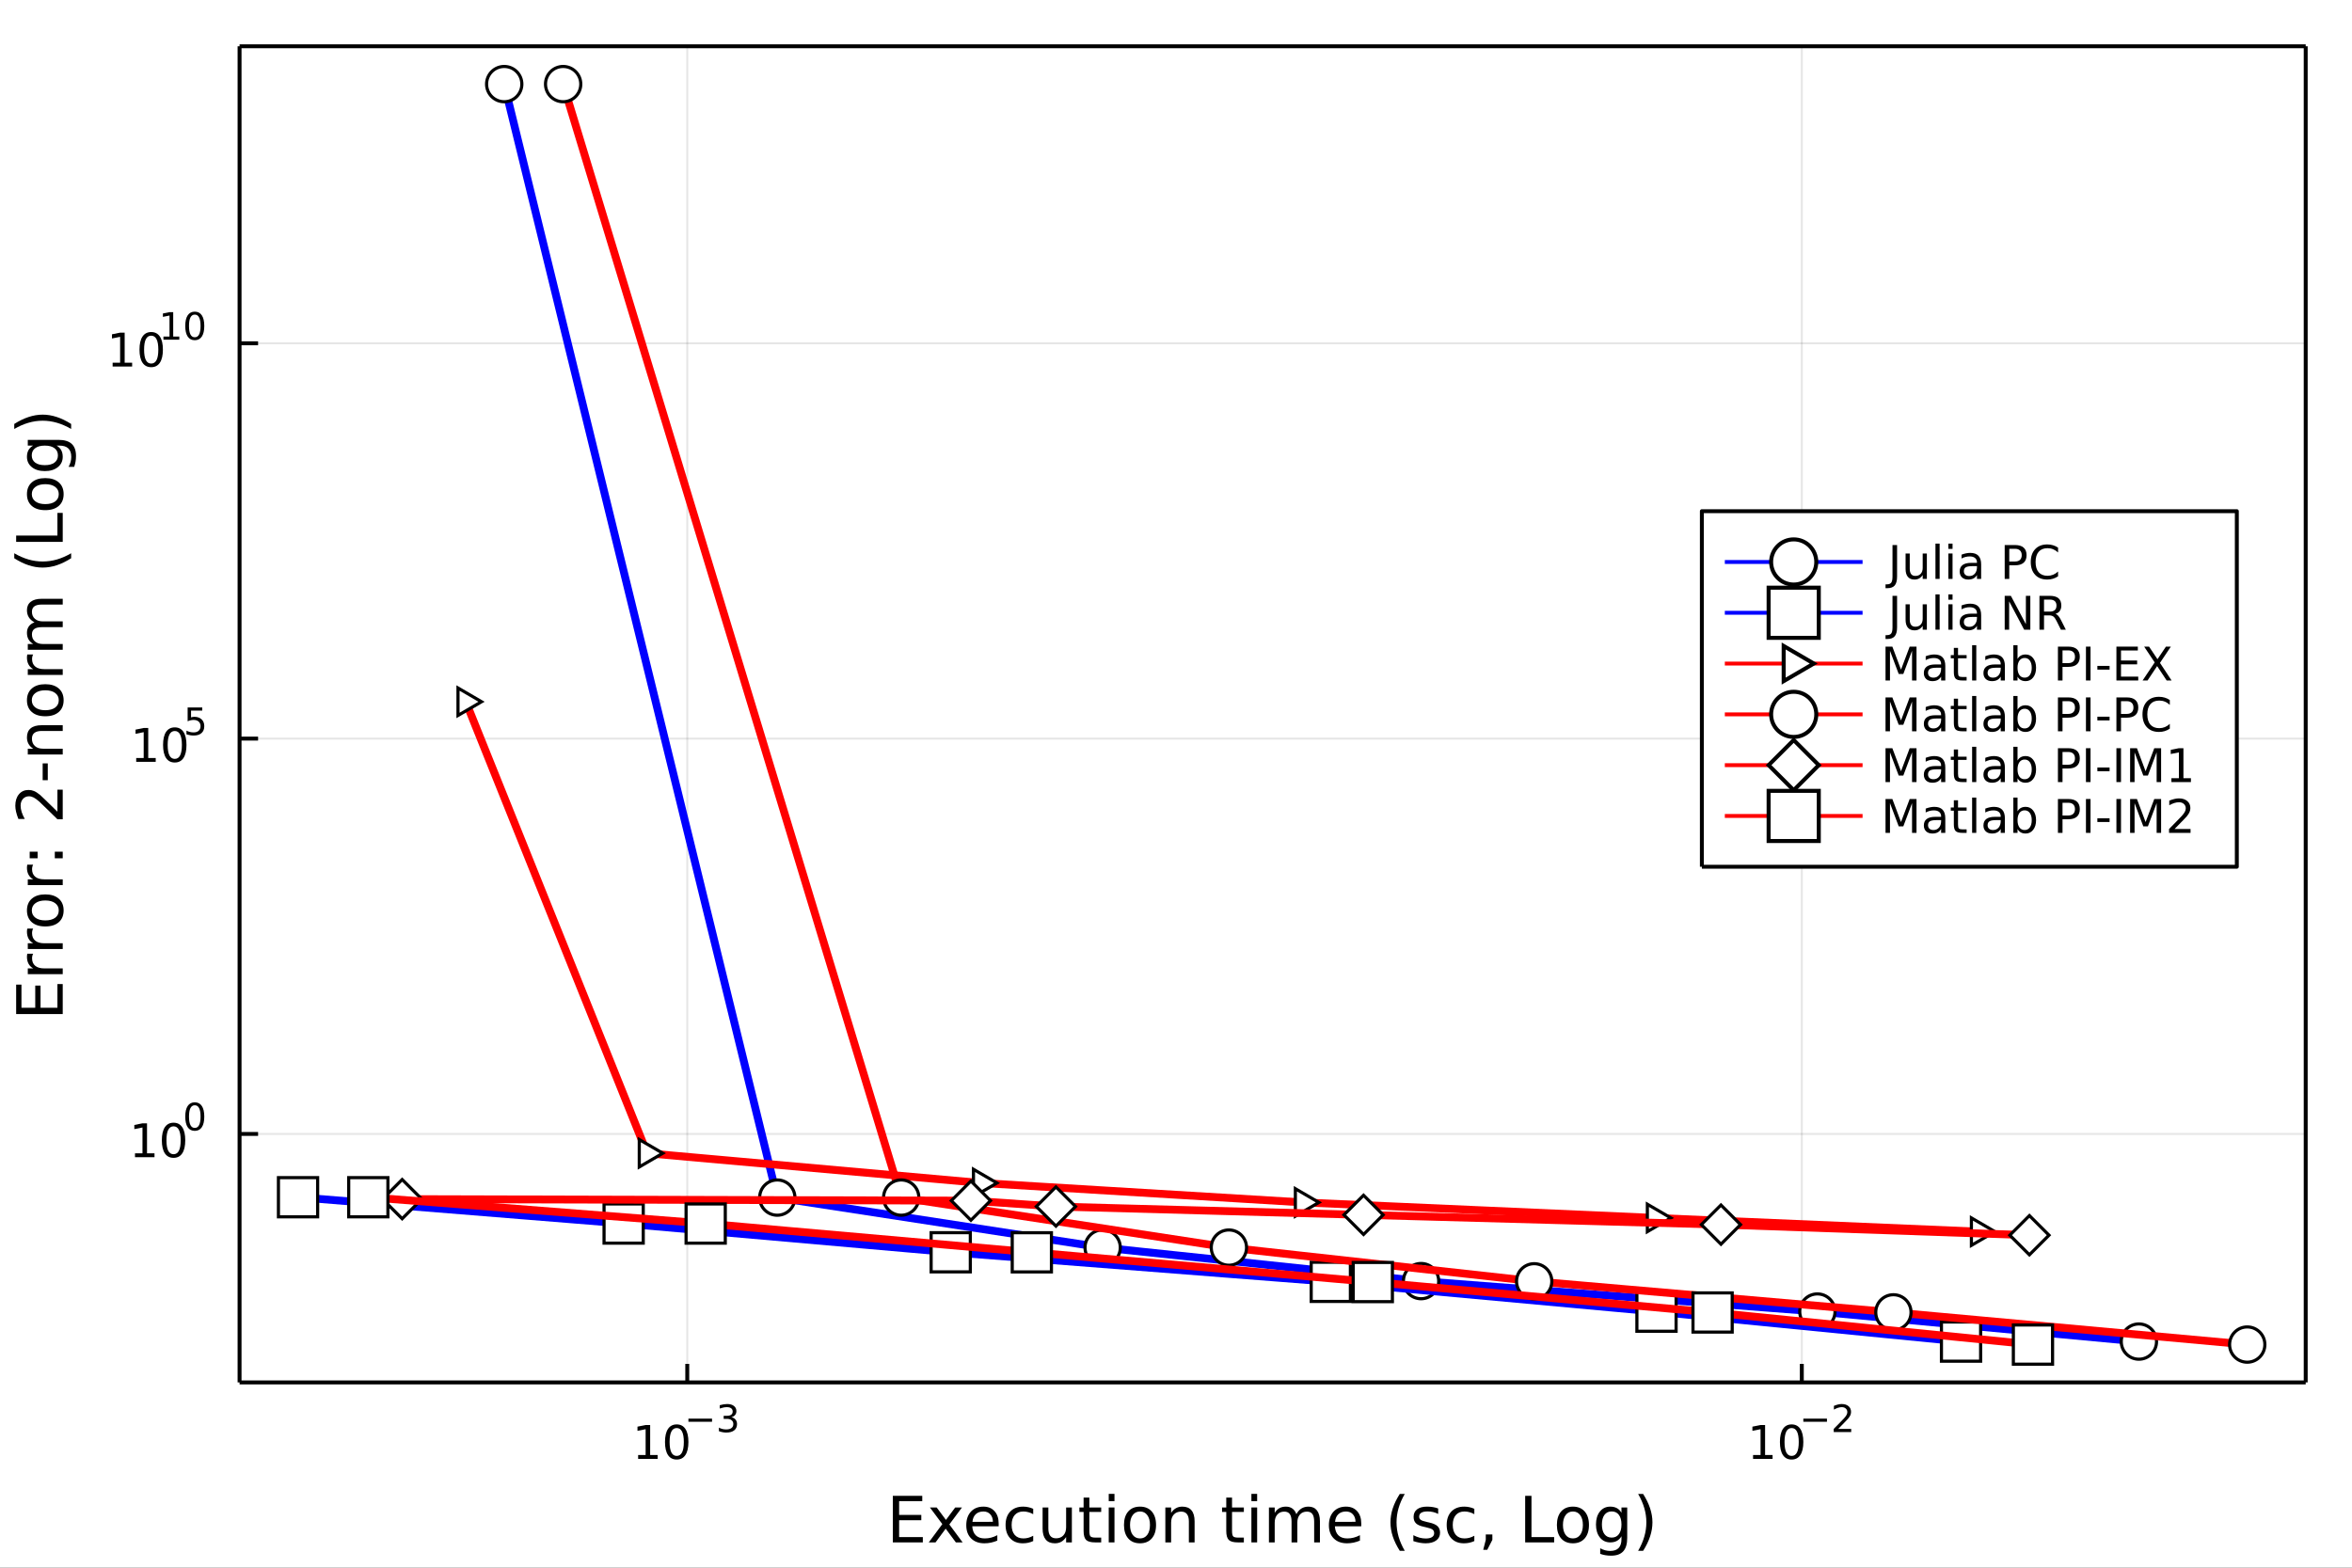 <?xml version="1.0" encoding="utf-8"?>
<svg xmlns="http://www.w3.org/2000/svg" xmlns:xlink="http://www.w3.org/1999/xlink" width="600" height="400" viewBox="0 0 2400 1600">
<rect x="0" y="0" width="2400" height="1600" fill="#333333" stroke="none"/>
<defs>
  <clipPath id="clip960">
    <rect x="0" y="0" width="2400" height="1600"/>
  </clipPath>
</defs>
<path clip-path="url(#clip960)" d="
M0 1600 L2400 1600 L2400 0 L0 0  Z
  " fill="#ffffff" fill-rule="evenodd" fill-opacity="1"/>
<defs>
  <clipPath id="clip961">
    <rect x="480" y="0" width="1681" height="1600"/>
  </clipPath>
</defs>
<path clip-path="url(#clip960)" d="
M244.451 1410.9 L2352.76 1410.9 L2352.76 47.244 L244.451 47.244  Z
  " fill="#ffffff" fill-rule="evenodd" fill-opacity="1"/>
<defs>
  <clipPath id="clip962">
    <rect x="244" y="47" width="2109" height="1365"/>
  </clipPath>
</defs>
<polyline clip-path="url(#clip962)" style="stroke:#000000; stroke-linecap:butt; stroke-linejoin:round; stroke-width:2; stroke-opacity:0.1; fill:none" points="
  701.284,1410.9 701.284,47.244 
  "/>
<polyline clip-path="url(#clip962)" style="stroke:#000000; stroke-linecap:butt; stroke-linejoin:round; stroke-width:2; stroke-opacity:0.1; fill:none" points="
  1838.58,1410.9 1838.58,47.244 
  "/>
<polyline clip-path="url(#clip960)" style="stroke:#000000; stroke-linecap:butt; stroke-linejoin:round; stroke-width:4; stroke-opacity:1; fill:none" points="
  244.451,1410.9 2352.76,1410.9 
  "/>
<polyline clip-path="url(#clip960)" style="stroke:#000000; stroke-linecap:butt; stroke-linejoin:round; stroke-width:4; stroke-opacity:1; fill:none" points="
  244.451,47.244 2352.76,47.244 
  "/>
<polyline clip-path="url(#clip960)" style="stroke:#000000; stroke-linecap:butt; stroke-linejoin:round; stroke-width:4; stroke-opacity:1; fill:none" points="
  701.284,1410.9 701.284,1392 
  "/>
<polyline clip-path="url(#clip960)" style="stroke:#000000; stroke-linecap:butt; stroke-linejoin:round; stroke-width:4; stroke-opacity:1; fill:none" points="
  1838.58,1410.9 1838.58,1392 
  "/>
<path clip-path="url(#clip960)" d="M651.164 1485.02 L658.803 1485.02 L658.803 1458.66 L650.492 1460.32 L650.492 1456.06 L658.756 1454.4 L663.432 1454.4 L663.432 1485.02 L671.071 1485.02 L671.071 1488.96 L651.164 1488.96 L651.164 1485.02 Z" fill="#000000" fill-rule="evenodd" fill-opacity="1" /><path clip-path="url(#clip960)" d="M690.515 1457.48 Q686.904 1457.48 685.076 1461.04 Q683.27 1464.58 683.27 1471.71 Q683.27 1478.82 685.076 1482.38 Q686.904 1485.92 690.515 1485.92 Q694.15 1485.92 695.955 1482.38 Q697.784 1478.82 697.784 1471.71 Q697.784 1464.58 695.955 1461.04 Q694.15 1457.48 690.515 1457.48 M690.515 1453.77 Q696.326 1453.77 699.381 1458.38 Q702.46 1462.96 702.46 1471.71 Q702.46 1480.44 699.381 1485.04 Q696.326 1489.63 690.515 1489.63 Q684.705 1489.63 681.627 1485.04 Q678.571 1480.44 678.571 1471.71 Q678.571 1462.96 681.627 1458.38 Q684.705 1453.77 690.515 1453.77 Z" fill="#000000" fill-rule="evenodd" fill-opacity="1" /><path clip-path="url(#clip960)" d="M702.46 1447.87 L726.571 1447.87 L726.571 1451.07 L702.46 1451.07 L702.46 1447.87 Z" fill="#000000" fill-rule="evenodd" fill-opacity="1" /><path clip-path="url(#clip960)" d="M746.282 1446.41 Q749.009 1446.99 750.532 1448.83 Q752.075 1450.68 752.075 1453.38 Q752.075 1457.54 749.216 1459.82 Q746.357 1462.09 741.091 1462.09 Q739.323 1462.09 737.442 1461.73 Q735.58 1461.4 733.587 1460.7 L733.587 1457.03 Q735.166 1457.95 737.047 1458.42 Q738.928 1458.89 740.978 1458.89 Q744.552 1458.89 746.414 1457.48 Q748.294 1456.07 748.294 1453.38 Q748.294 1450.9 746.545 1449.51 Q744.815 1448.1 741.712 1448.1 L738.439 1448.1 L738.439 1444.98 L741.862 1444.98 Q744.664 1444.98 746.15 1443.87 Q747.636 1442.74 747.636 1440.63 Q747.636 1438.47 746.094 1437.32 Q744.57 1436.16 741.712 1436.16 Q740.151 1436.16 738.364 1436.49 Q736.577 1436.83 734.433 1437.55 L734.433 1434.16 Q736.596 1433.56 738.477 1433.26 Q740.376 1432.96 742.05 1432.96 Q746.376 1432.96 748.896 1434.93 Q751.416 1436.89 751.416 1440.24 Q751.416 1442.57 750.081 1444.19 Q748.746 1445.79 746.282 1446.41 Z" fill="#000000" fill-rule="evenodd" fill-opacity="1" /><path clip-path="url(#clip960)" d="M1788.84 1485.02 L1796.48 1485.02 L1796.48 1458.66 L1788.17 1460.32 L1788.17 1456.06 L1796.44 1454.4 L1801.11 1454.4 L1801.11 1485.02 L1808.75 1485.02 L1808.75 1488.96 L1788.84 1488.96 L1788.84 1485.02 Z" fill="#000000" fill-rule="evenodd" fill-opacity="1" /><path clip-path="url(#clip960)" d="M1828.2 1457.48 Q1824.59 1457.48 1822.76 1461.04 Q1820.95 1464.58 1820.95 1471.71 Q1820.95 1478.82 1822.76 1482.38 Q1824.59 1485.92 1828.2 1485.92 Q1831.83 1485.92 1833.64 1482.38 Q1835.46 1478.82 1835.46 1471.71 Q1835.46 1464.58 1833.64 1461.04 Q1831.83 1457.48 1828.2 1457.48 M1828.2 1453.77 Q1834.01 1453.77 1837.06 1458.38 Q1840.14 1462.96 1840.14 1471.71 Q1840.14 1480.44 1837.06 1485.04 Q1834.01 1489.63 1828.2 1489.63 Q1822.39 1489.63 1819.31 1485.04 Q1816.25 1480.44 1816.25 1471.71 Q1816.25 1462.96 1819.31 1458.38 Q1822.39 1453.77 1828.2 1453.77 Z" fill="#000000" fill-rule="evenodd" fill-opacity="1" /><path clip-path="url(#clip960)" d="M1840.14 1447.87 L1864.25 1447.87 L1864.25 1451.07 L1840.14 1451.07 L1840.14 1447.87 Z" fill="#000000" fill-rule="evenodd" fill-opacity="1" /><path clip-path="url(#clip960)" d="M1875.73 1458.35 L1888.98 1458.35 L1888.98 1461.55 L1871.15 1461.55 L1871.15 1458.35 Q1873.32 1456.11 1877.04 1452.35 Q1880.78 1448.57 1881.74 1447.48 Q1883.57 1445.43 1884.28 1444.02 Q1885.02 1442.59 1885.02 1441.22 Q1885.02 1438.98 1883.44 1437.57 Q1881.88 1436.16 1879.36 1436.16 Q1877.57 1436.16 1875.57 1436.78 Q1873.6 1437.4 1871.34 1438.66 L1871.34 1434.82 Q1873.64 1433.9 1875.63 1433.43 Q1877.62 1432.96 1879.28 1432.96 Q1883.64 1432.96 1886.24 1435.14 Q1888.83 1437.32 1888.83 1440.97 Q1888.83 1442.7 1888.18 1444.26 Q1887.54 1445.8 1885.82 1447.91 Q1885.35 1448.46 1882.83 1451.07 Q1880.31 1453.67 1875.73 1458.35 Z" fill="#000000" fill-rule="evenodd" fill-opacity="1" /><path clip-path="url(#clip960)" d="M911.043 1526.67 L941.089 1526.67 L941.089 1532.08 L917.473 1532.08 L917.473 1546.14 L940.103 1546.14 L940.103 1551.56 L917.473 1551.56 L917.473 1568.77 L941.662 1568.77 L941.662 1574.19 L911.043 1574.19 L911.043 1526.67 Z" fill="#000000" fill-rule="evenodd" fill-opacity="1" /><path clip-path="url(#clip960)" d="M981.607 1538.54 L968.717 1555.88 L982.276 1574.19 L975.369 1574.19 L964.993 1560.18 L954.617 1574.19 L947.71 1574.19 L961.555 1555.53 L948.887 1538.54 L955.794 1538.54 L965.247 1551.24 L974.7 1538.54 L981.607 1538.54 Z" fill="#000000" fill-rule="evenodd" fill-opacity="1" /><path clip-path="url(#clip960)" d="M1019.04 1554.9 L1019.04 1557.76 L992.111 1557.76 Q992.492 1563.81 995.739 1566.99 Q999.017 1570.14 1004.84 1570.14 Q1008.22 1570.14 1011.37 1569.32 Q1014.55 1568.49 1017.67 1566.83 L1017.67 1572.37 Q1014.52 1573.71 1011.21 1574.41 Q1007.9 1575.11 1004.49 1575.11 Q995.962 1575.11 990.965 1570.14 Q985.999 1565.18 985.999 1556.71 Q985.999 1547.96 990.71 1542.83 Q995.453 1537.68 1003.47 1537.68 Q1010.67 1537.68 1014.84 1542.33 Q1019.04 1546.94 1019.04 1554.9 M1013.18 1553.18 Q1013.12 1548.37 1010.48 1545.51 Q1007.87 1542.64 1003.54 1542.64 Q998.635 1542.64 995.675 1545.41 Q992.747 1548.18 992.302 1553.21 L1013.18 1553.18 Z" fill="#000000" fill-rule="evenodd" fill-opacity="1" /><path clip-path="url(#clip960)" d="M1054.3 1539.91 L1054.3 1545.38 Q1051.82 1544.01 1049.31 1543.34 Q1046.82 1542.64 1044.28 1542.64 Q1038.58 1542.64 1035.43 1546.27 Q1032.28 1549.87 1032.28 1556.39 Q1032.28 1562.92 1035.43 1566.55 Q1038.58 1570.14 1044.28 1570.14 Q1046.82 1570.14 1049.31 1569.47 Q1051.82 1568.77 1054.3 1567.41 L1054.3 1572.82 Q1051.85 1573.96 1049.21 1574.54 Q1046.6 1575.11 1043.64 1575.11 Q1035.59 1575.11 1030.85 1570.05 Q1026.1 1564.99 1026.1 1556.39 Q1026.1 1547.67 1030.88 1542.68 Q1035.68 1537.68 1044.02 1537.68 Q1046.73 1537.68 1049.31 1538.25 Q1051.88 1538.79 1054.3 1539.91 Z" fill="#000000" fill-rule="evenodd" fill-opacity="1" /><path clip-path="url(#clip960)" d="M1063.88 1560.12 L1063.88 1538.54 L1069.74 1538.54 L1069.74 1559.89 Q1069.74 1564.96 1071.71 1567.5 Q1073.69 1570.02 1077.63 1570.02 Q1082.38 1570.02 1085.11 1566.99 Q1087.88 1563.97 1087.88 1558.75 L1087.88 1538.54 L1093.74 1538.54 L1093.74 1574.19 L1087.88 1574.19 L1087.88 1568.71 Q1085.75 1571.96 1082.92 1573.55 Q1080.12 1575.11 1076.39 1575.11 Q1070.25 1575.11 1067.07 1571.29 Q1063.88 1567.47 1063.88 1560.12 M1078.62 1537.68 L1078.62 1537.68 Z" fill="#000000" fill-rule="evenodd" fill-opacity="1" /><path clip-path="url(#clip960)" d="M1111.59 1528.42 L1111.59 1538.54 L1123.66 1538.54 L1123.66 1543.09 L1111.59 1543.09 L1111.59 1562.44 Q1111.59 1566.8 1112.77 1568.04 Q1113.98 1569.28 1117.64 1569.28 L1123.66 1569.28 L1123.66 1574.19 L1117.64 1574.19 Q1110.86 1574.19 1108.28 1571.67 Q1105.71 1569.12 1105.71 1562.44 L1105.71 1543.09 L1101.41 1543.09 L1101.41 1538.54 L1105.71 1538.54 L1105.71 1528.42 L1111.59 1528.42 Z" fill="#000000" fill-rule="evenodd" fill-opacity="1" /><path clip-path="url(#clip960)" d="M1131.36 1538.54 L1137.22 1538.54 L1137.22 1574.19 L1131.36 1574.19 L1131.36 1538.54 M1131.36 1524.66 L1137.22 1524.66 L1137.22 1532.08 L1131.36 1532.08 L1131.36 1524.66 Z" fill="#000000" fill-rule="evenodd" fill-opacity="1" /><path clip-path="url(#clip960)" d="M1163.28 1542.64 Q1158.57 1542.64 1155.84 1546.34 Q1153.1 1550 1153.1 1556.39 Q1153.1 1562.79 1155.8 1566.48 Q1158.54 1570.14 1163.28 1570.14 Q1167.96 1570.14 1170.7 1566.45 Q1173.44 1562.76 1173.44 1556.39 Q1173.44 1550.06 1170.7 1546.37 Q1167.96 1542.64 1163.28 1542.64 M1163.28 1537.68 Q1170.92 1537.68 1175.28 1542.64 Q1179.64 1547.61 1179.64 1556.39 Q1179.64 1565.15 1175.28 1570.14 Q1170.92 1575.11 1163.28 1575.11 Q1155.61 1575.11 1151.25 1570.14 Q1146.92 1565.15 1146.92 1556.39 Q1146.92 1547.61 1151.25 1542.64 Q1155.61 1537.68 1163.28 1537.68 Z" fill="#000000" fill-rule="evenodd" fill-opacity="1" /><path clip-path="url(#clip960)" d="M1218.98 1552.67 L1218.98 1574.19 L1213.13 1574.19 L1213.13 1552.86 Q1213.13 1547.8 1211.15 1545.29 Q1209.18 1542.77 1205.23 1542.77 Q1200.49 1542.77 1197.75 1545.79 Q1195.02 1548.82 1195.02 1554.04 L1195.02 1574.19 L1189.13 1574.19 L1189.13 1538.54 L1195.02 1538.54 L1195.02 1544.08 Q1197.12 1540.86 1199.95 1539.27 Q1202.82 1537.68 1206.54 1537.68 Q1212.68 1537.68 1215.83 1541.5 Q1218.98 1545.29 1218.98 1552.67 Z" fill="#000000" fill-rule="evenodd" fill-opacity="1" /><path clip-path="url(#clip960)" d="M1257.18 1528.42 L1257.18 1538.54 L1269.24 1538.54 L1269.24 1543.09 L1257.18 1543.09 L1257.18 1562.44 Q1257.18 1566.8 1258.36 1568.04 Q1259.57 1569.28 1263.23 1569.28 L1269.24 1569.28 L1269.24 1574.19 L1263.23 1574.19 Q1256.45 1574.19 1253.87 1571.67 Q1251.29 1569.12 1251.29 1562.44 L1251.29 1543.09 L1246.99 1543.09 L1246.99 1538.54 L1251.29 1538.54 L1251.29 1528.42 L1257.18 1528.42 Z" fill="#000000" fill-rule="evenodd" fill-opacity="1" /><path clip-path="url(#clip960)" d="M1276.94 1538.54 L1282.8 1538.54 L1282.8 1574.19 L1276.94 1574.19 L1276.94 1538.54 M1276.94 1524.66 L1282.8 1524.66 L1282.8 1532.08 L1276.94 1532.08 L1276.94 1524.66 Z" fill="#000000" fill-rule="evenodd" fill-opacity="1" /><path clip-path="url(#clip960)" d="M1322.81 1545.38 Q1325.01 1541.43 1328.06 1539.56 Q1331.12 1537.68 1335.25 1537.68 Q1340.82 1537.68 1343.85 1541.59 Q1346.87 1545.48 1346.87 1552.67 L1346.87 1574.19 L1340.98 1574.19 L1340.98 1552.86 Q1340.98 1547.74 1339.17 1545.25 Q1337.35 1542.77 1333.63 1542.77 Q1329.08 1542.77 1326.44 1545.79 Q1323.8 1548.82 1323.8 1554.04 L1323.8 1574.19 L1317.91 1574.19 L1317.91 1552.86 Q1317.91 1547.7 1316.09 1545.25 Q1314.28 1542.77 1310.49 1542.77 Q1306 1542.77 1303.36 1545.83 Q1300.72 1548.85 1300.72 1554.04 L1300.72 1574.19 L1294.83 1574.19 L1294.83 1538.54 L1300.72 1538.54 L1300.72 1544.08 Q1302.73 1540.8 1305.53 1539.24 Q1308.33 1537.68 1312.18 1537.68 Q1316.06 1537.68 1318.77 1539.65 Q1321.5 1541.62 1322.81 1545.38 Z" fill="#000000" fill-rule="evenodd" fill-opacity="1" /><path clip-path="url(#clip960)" d="M1389.04 1554.9 L1389.04 1557.76 L1362.12 1557.76 Q1362.5 1563.81 1365.75 1566.99 Q1369.02 1570.14 1374.85 1570.14 Q1378.22 1570.14 1381.37 1569.32 Q1384.56 1568.49 1387.68 1566.83 L1387.68 1572.37 Q1384.52 1573.71 1381.21 1574.41 Q1377.9 1575.11 1374.5 1575.11 Q1365.97 1575.11 1360.97 1570.14 Q1356.01 1565.18 1356.01 1556.71 Q1356.01 1547.96 1360.72 1542.83 Q1365.46 1537.68 1373.48 1537.68 Q1380.67 1537.68 1384.84 1542.33 Q1389.04 1546.94 1389.04 1554.9 M1383.19 1553.18 Q1383.12 1548.37 1380.48 1545.51 Q1377.87 1542.64 1373.54 1542.64 Q1368.64 1542.64 1365.68 1545.41 Q1362.75 1548.18 1362.31 1553.21 L1383.19 1553.18 Z" fill="#000000" fill-rule="evenodd" fill-opacity="1" /><path clip-path="url(#clip960)" d="M1433.44 1524.72 Q1429.18 1532.04 1427.11 1539.21 Q1425.04 1546.37 1425.04 1553.72 Q1425.04 1561.07 1427.11 1568.3 Q1429.21 1575.49 1433.44 1582.78 L1428.35 1582.78 Q1423.58 1575.3 1421.19 1568.07 Q1418.84 1560.85 1418.84 1553.72 Q1418.84 1546.62 1421.19 1539.43 Q1423.55 1532.24 1428.35 1524.72 L1433.44 1524.72 Z" fill="#000000" fill-rule="evenodd" fill-opacity="1" /><path clip-path="url(#clip960)" d="M1467.53 1539.59 L1467.53 1545.13 Q1465.05 1543.85 1462.38 1543.22 Q1459.7 1542.58 1456.84 1542.58 Q1452.48 1542.58 1450.28 1543.92 Q1448.12 1545.25 1448.12 1547.93 Q1448.12 1549.96 1449.68 1551.14 Q1451.24 1552.29 1455.95 1553.34 L1457.95 1553.78 Q1464.19 1555.12 1466.8 1557.57 Q1469.44 1559.99 1469.44 1564.35 Q1469.44 1569.32 1465.5 1572.21 Q1461.58 1575.11 1454.71 1575.11 Q1451.84 1575.11 1448.72 1574.54 Q1445.64 1573.99 1442.2 1572.88 L1442.2 1566.83 Q1445.44 1568.52 1448.6 1569.38 Q1451.75 1570.21 1454.83 1570.21 Q1458.97 1570.21 1461.2 1568.81 Q1463.43 1567.37 1463.43 1564.8 Q1463.43 1562.41 1461.8 1561.14 Q1460.21 1559.86 1454.77 1558.68 L1452.73 1558.21 Q1447.29 1557.06 1444.87 1554.71 Q1442.45 1552.32 1442.45 1548.18 Q1442.45 1543.15 1446.02 1540.42 Q1449.58 1537.68 1456.14 1537.68 Q1459.39 1537.68 1462.25 1538.16 Q1465.11 1538.63 1467.53 1539.59 Z" fill="#000000" fill-rule="evenodd" fill-opacity="1" /><path clip-path="url(#clip960)" d="M1504.42 1539.91 L1504.42 1545.38 Q1501.94 1544.01 1499.43 1543.34 Q1496.94 1542.64 1494.4 1542.64 Q1488.7 1542.64 1485.55 1546.27 Q1482.4 1549.87 1482.4 1556.39 Q1482.4 1562.92 1485.55 1566.55 Q1488.7 1570.14 1494.4 1570.14 Q1496.94 1570.14 1499.43 1569.47 Q1501.94 1568.77 1504.42 1567.41 L1504.42 1572.82 Q1501.97 1573.96 1499.33 1574.54 Q1496.72 1575.11 1493.76 1575.11 Q1485.71 1575.11 1480.96 1570.05 Q1476.22 1564.99 1476.22 1556.39 Q1476.22 1547.67 1481 1542.68 Q1485.8 1537.68 1494.14 1537.68 Q1496.85 1537.68 1499.43 1538.25 Q1502 1538.79 1504.42 1539.91 Z" fill="#000000" fill-rule="evenodd" fill-opacity="1" /><path clip-path="url(#clip960)" d="M1516.1 1566.1 L1522.82 1566.1 L1522.82 1571.58 L1517.6 1581.76 L1513.49 1581.76 L1516.1 1571.58 L1516.1 1566.1 Z" fill="#000000" fill-rule="evenodd" fill-opacity="1" /><path clip-path="url(#clip960)" d="M1556.3 1526.67 L1562.73 1526.67 L1562.73 1568.77 L1585.87 1568.77 L1585.87 1574.19 L1556.3 1574.19 L1556.3 1526.67 Z" fill="#000000" fill-rule="evenodd" fill-opacity="1" /><path clip-path="url(#clip960)" d="M1605.03 1542.64 Q1600.32 1542.64 1597.58 1546.34 Q1594.85 1550 1594.85 1556.39 Q1594.85 1562.79 1597.55 1566.48 Q1600.29 1570.14 1605.03 1570.14 Q1609.71 1570.14 1612.45 1566.45 Q1615.19 1562.76 1615.19 1556.39 Q1615.19 1550.06 1612.45 1546.37 Q1609.71 1542.64 1605.03 1542.64 M1605.03 1537.68 Q1612.67 1537.68 1617.03 1542.64 Q1621.39 1547.61 1621.39 1556.39 Q1621.39 1565.15 1617.03 1570.14 Q1612.67 1575.11 1605.03 1575.11 Q1597.36 1575.11 1593 1570.14 Q1588.67 1565.15 1588.67 1556.39 Q1588.67 1547.61 1593 1542.64 Q1597.36 1537.68 1605.03 1537.68 Z" fill="#000000" fill-rule="evenodd" fill-opacity="1" /><path clip-path="url(#clip960)" d="M1654.56 1555.95 Q1654.56 1549.58 1651.92 1546.08 Q1649.31 1542.58 1644.56 1542.58 Q1639.85 1542.58 1637.21 1546.08 Q1634.6 1549.58 1634.6 1555.95 Q1634.6 1562.28 1637.21 1565.78 Q1639.85 1569.28 1644.56 1569.28 Q1649.31 1569.28 1651.92 1565.78 Q1654.56 1562.28 1654.56 1555.95 M1660.41 1569.76 Q1660.41 1578.86 1656.37 1583.29 Q1652.33 1587.74 1643.99 1587.74 Q1640.9 1587.74 1638.17 1587.27 Q1635.43 1586.82 1632.85 1585.87 L1632.85 1580.17 Q1635.43 1581.57 1637.94 1582.24 Q1640.46 1582.91 1643.07 1582.91 Q1648.83 1582.91 1651.69 1579.88 Q1654.56 1576.89 1654.56 1570.81 L1654.56 1567.92 Q1652.74 1571.07 1649.91 1572.63 Q1647.08 1574.19 1643.13 1574.19 Q1636.57 1574.19 1632.56 1569.19 Q1628.55 1564.19 1628.55 1555.95 Q1628.55 1547.67 1632.56 1542.68 Q1636.57 1537.68 1643.13 1537.68 Q1647.08 1537.68 1649.91 1539.24 Q1652.74 1540.8 1654.56 1543.95 L1654.56 1538.54 L1660.41 1538.54 L1660.41 1569.76 Z" fill="#000000" fill-rule="evenodd" fill-opacity="1" /><path clip-path="url(#clip960)" d="M1671.55 1524.72 L1676.65 1524.72 Q1681.42 1532.24 1683.78 1539.43 Q1686.16 1546.62 1686.16 1553.72 Q1686.16 1560.85 1683.78 1568.07 Q1681.42 1575.3 1676.65 1582.78 L1671.55 1582.78 Q1675.79 1575.49 1677.86 1568.3 Q1679.96 1561.07 1679.96 1553.72 Q1679.96 1546.37 1677.86 1539.21 Q1675.79 1532.04 1671.55 1524.72 Z" fill="#000000" fill-rule="evenodd" fill-opacity="1" /><polyline clip-path="url(#clip962)" style="stroke:#000000; stroke-linecap:butt; stroke-linejoin:round; stroke-width:2; stroke-opacity:0.1; fill:none" points="
  244.451,1157.31 2352.76,1157.31 
  "/>
<polyline clip-path="url(#clip962)" style="stroke:#000000; stroke-linecap:butt; stroke-linejoin:round; stroke-width:2; stroke-opacity:0.1; fill:none" points="
  244.451,753.831 2352.76,753.831 
  "/>
<polyline clip-path="url(#clip962)" style="stroke:#000000; stroke-linecap:butt; stroke-linejoin:round; stroke-width:2; stroke-opacity:0.1; fill:none" points="
  244.451,350.354 2352.76,350.354 
  "/>
<polyline clip-path="url(#clip960)" style="stroke:#000000; stroke-linecap:butt; stroke-linejoin:round; stroke-width:4; stroke-opacity:1; fill:none" points="
  244.451,1410.9 244.451,47.244 
  "/>
<polyline clip-path="url(#clip960)" style="stroke:#000000; stroke-linecap:butt; stroke-linejoin:round; stroke-width:4; stroke-opacity:1; fill:none" points="
  2352.76,1410.9 2352.76,47.244 
  "/>
<polyline clip-path="url(#clip960)" style="stroke:#000000; stroke-linecap:butt; stroke-linejoin:round; stroke-width:4; stroke-opacity:1; fill:none" points="
  244.451,1157.31 263.349,1157.31 
  "/>
<polyline clip-path="url(#clip960)" style="stroke:#000000; stroke-linecap:butt; stroke-linejoin:round; stroke-width:4; stroke-opacity:1; fill:none" points="
  244.451,753.831 263.349,753.831 
  "/>
<polyline clip-path="url(#clip960)" style="stroke:#000000; stroke-linecap:butt; stroke-linejoin:round; stroke-width:4; stroke-opacity:1; fill:none" points="
  244.451,350.354 263.349,350.354 
  "/>
<path clip-path="url(#clip960)" d="M137.745 1177.1 L145.384 1177.1 L145.384 1150.73 L137.074 1152.4 L137.074 1148.14 L145.338 1146.48 L150.014 1146.48 L150.014 1177.1 L157.653 1177.1 L157.653 1181.04 L137.745 1181.04 L137.745 1177.1 Z" fill="#000000" fill-rule="evenodd" fill-opacity="1" /><path clip-path="url(#clip960)" d="M177.097 1149.55 Q173.486 1149.55 171.657 1153.12 Q169.852 1156.66 169.852 1163.79 Q169.852 1170.9 171.657 1174.46 Q173.486 1178 177.097 1178 Q180.731 1178 182.537 1174.46 Q184.365 1170.9 184.365 1163.79 Q184.365 1156.66 182.537 1153.12 Q180.731 1149.55 177.097 1149.55 M177.097 1145.85 Q182.907 1145.85 185.963 1150.46 Q189.041 1155.04 189.041 1163.79 Q189.041 1172.52 185.963 1177.12 Q182.907 1181.71 177.097 1181.71 Q171.287 1181.71 168.208 1177.12 Q165.153 1172.52 165.153 1163.79 Q165.153 1155.04 168.208 1150.46 Q171.287 1145.85 177.097 1145.85 Z" fill="#000000" fill-rule="evenodd" fill-opacity="1" /><path clip-path="url(#clip960)" d="M198.746 1128.05 Q195.812 1128.05 194.326 1130.94 Q192.859 1133.82 192.859 1139.61 Q192.859 1145.39 194.326 1148.28 Q195.812 1151.16 198.746 1151.16 Q201.699 1151.16 203.166 1148.28 Q204.652 1145.39 204.652 1139.61 Q204.652 1133.82 203.166 1130.94 Q201.699 1128.05 198.746 1128.05 M198.746 1125.04 Q203.467 1125.04 205.949 1128.78 Q208.451 1132.5 208.451 1139.61 Q208.451 1146.7 205.949 1150.45 Q203.467 1154.17 198.746 1154.17 Q194.025 1154.17 191.524 1150.45 Q189.041 1146.7 189.041 1139.61 Q189.041 1132.5 191.524 1128.78 Q194.025 1125.04 198.746 1125.04 Z" fill="#000000" fill-rule="evenodd" fill-opacity="1" /><path clip-path="url(#clip960)" d="M138.987 773.623 L146.625 773.623 L146.625 747.257 L138.315 748.924 L138.315 744.665 L146.579 742.998 L151.255 742.998 L151.255 773.623 L158.894 773.623 L158.894 777.558 L138.987 777.558 L138.987 773.623 Z" fill="#000000" fill-rule="evenodd" fill-opacity="1" /><path clip-path="url(#clip960)" d="M178.338 746.077 Q174.727 746.077 172.898 749.642 Q171.093 753.183 171.093 760.313 Q171.093 767.419 172.898 770.984 Q174.727 774.526 178.338 774.526 Q181.972 774.526 183.778 770.984 Q185.607 767.419 185.607 760.313 Q185.607 753.183 183.778 749.642 Q181.972 746.077 178.338 746.077 M178.338 742.373 Q184.148 742.373 187.204 746.98 Q190.283 751.563 190.283 760.313 Q190.283 769.04 187.204 773.646 Q184.148 778.229 178.338 778.229 Q172.528 778.229 169.449 773.646 Q166.394 769.04 166.394 760.313 Q166.394 751.563 169.449 746.98 Q172.528 742.373 178.338 742.373 Z" fill="#000000" fill-rule="evenodd" fill-opacity="1" /><path clip-path="url(#clip960)" d="M191.467 722.068 L206.382 722.068 L206.382 725.265 L194.947 725.265 L194.947 732.149 Q195.774 731.867 196.602 731.735 Q197.43 731.585 198.257 731.585 Q202.959 731.585 205.705 734.161 Q208.451 736.738 208.451 741.139 Q208.451 745.672 205.63 748.192 Q202.809 750.693 197.674 750.693 Q195.906 750.693 194.063 750.392 Q192.239 750.091 190.283 749.49 L190.283 745.672 Q191.975 746.593 193.781 747.045 Q195.586 747.496 197.599 747.496 Q200.853 747.496 202.752 745.784 Q204.652 744.073 204.652 741.139 Q204.652 738.205 202.752 736.493 Q200.853 734.782 197.599 734.782 Q196.075 734.782 194.552 735.12 Q193.047 735.459 191.467 736.174 L191.467 722.068 Z" fill="#000000" fill-rule="evenodd" fill-opacity="1" /><path clip-path="url(#clip960)" d="M114.931 370.146 L122.57 370.146 L122.57 343.781 L114.26 345.447 L114.26 341.188 L122.524 339.521 L127.2 339.521 L127.2 370.146 L134.839 370.146 L134.839 374.081 L114.931 374.081 L114.931 370.146 Z" fill="#000000" fill-rule="evenodd" fill-opacity="1" /><path clip-path="url(#clip960)" d="M154.283 342.6 Q150.672 342.6 148.843 346.165 Q147.038 349.706 147.038 356.836 Q147.038 363.942 148.843 367.507 Q150.672 371.049 154.283 371.049 Q157.917 371.049 159.723 367.507 Q161.552 363.942 161.552 356.836 Q161.552 349.706 159.723 346.165 Q157.917 342.6 154.283 342.6 M154.283 338.896 Q160.093 338.896 163.149 343.503 Q166.227 348.086 166.227 356.836 Q166.227 365.563 163.149 370.169 Q160.093 374.753 154.283 374.753 Q148.473 374.753 145.394 370.169 Q142.339 365.563 142.339 356.836 Q142.339 348.086 145.394 343.503 Q148.473 338.896 154.283 338.896 Z" fill="#000000" fill-rule="evenodd" fill-opacity="1" /><path clip-path="url(#clip960)" d="M166.773 343.474 L172.979 343.474 L172.979 322.052 L166.227 323.406 L166.227 319.945 L172.942 318.591 L176.741 318.591 L176.741 343.474 L182.948 343.474 L182.948 346.671 L166.773 346.671 L166.773 343.474 Z" fill="#000000" fill-rule="evenodd" fill-opacity="1" /><path clip-path="url(#clip960)" d="M198.746 321.092 Q195.812 321.092 194.326 323.989 Q192.859 326.866 192.859 332.659 Q192.859 338.433 194.326 341.329 Q195.812 344.207 198.746 344.207 Q201.699 344.207 203.166 341.329 Q204.652 338.433 204.652 332.659 Q204.652 326.866 203.166 323.989 Q201.699 321.092 198.746 321.092 M198.746 318.083 Q203.467 318.083 205.949 321.826 Q208.451 325.55 208.451 332.659 Q208.451 339.75 205.949 343.492 Q203.467 347.216 198.746 347.216 Q194.025 347.216 191.524 343.492 Q189.041 339.75 189.041 332.659 Q189.041 325.55 191.524 321.826 Q194.025 318.083 198.746 318.083 Z" fill="#000000" fill-rule="evenodd" fill-opacity="1" /><path clip-path="url(#clip960)" d="M16.484 1034.96 L16.484 1004.91 L21.895 1004.91 L21.895 1028.53 L35.963 1028.53 L35.963 1005.9 L41.374 1005.9 L41.374 1028.53 L58.593 1028.53 L58.593 1004.34 L64.004 1004.34 L64.004 1034.96 L16.484 1034.96 Z" fill="#000000" fill-rule="evenodd" fill-opacity="1" /><path clip-path="url(#clip960)" d="M33.831 973.37 Q33.258 974.357 33.003 975.535 Q32.717 976.68 32.717 978.081 Q32.717 983.046 35.963 985.72 Q39.178 988.362 45.225 988.362 L64.004 988.362 L64.004 994.25 L28.356 994.25 L28.356 988.362 L33.894 988.362 Q30.648 986.515 29.088 983.555 Q27.497 980.595 27.497 976.362 Q27.497 975.757 27.592 975.025 Q27.656 974.293 27.815 973.402 L33.831 973.37 Z" fill="#000000" fill-rule="evenodd" fill-opacity="1" /><path clip-path="url(#clip960)" d="M33.831 947.716 Q33.258 948.703 33.003 949.881 Q32.717 951.027 32.717 952.427 Q32.717 957.392 35.963 960.066 Q39.178 962.708 45.225 962.708 L64.004 962.708 L64.004 968.596 L28.356 968.596 L28.356 962.708 L33.894 962.708 Q30.648 960.862 29.088 957.902 Q27.497 954.942 27.497 950.708 Q27.497 950.104 27.592 949.372 Q27.656 948.64 27.815 947.748 L33.831 947.716 Z" fill="#000000" fill-rule="evenodd" fill-opacity="1" /><path clip-path="url(#clip960)" d="M32.462 929.192 Q32.462 933.903 36.154 936.64 Q39.815 939.377 46.212 939.377 Q52.609 939.377 56.302 936.672 Q59.962 933.935 59.962 929.192 Q59.962 924.513 56.27 921.776 Q52.578 919.039 46.212 919.039 Q39.878 919.039 36.186 921.776 Q32.462 924.513 32.462 929.192 M27.497 929.192 Q27.497 921.553 32.462 917.193 Q37.427 912.832 46.212 912.832 Q54.965 912.832 59.962 917.193 Q64.927 921.553 64.927 929.192 Q64.927 936.863 59.962 941.223 Q54.965 945.552 46.212 945.552 Q37.427 945.552 32.462 941.223 Q27.497 936.863 27.497 929.192 Z" fill="#000000" fill-rule="evenodd" fill-opacity="1" /><path clip-path="url(#clip960)" d="M33.831 882.468 Q33.258 883.455 33.003 884.632 Q32.717 885.778 32.717 887.179 Q32.717 892.144 35.963 894.817 Q39.178 897.459 45.225 897.459 L64.004 897.459 L64.004 903.348 L28.356 903.348 L28.356 897.459 L33.894 897.459 Q30.648 895.613 29.088 892.653 Q27.497 889.693 27.497 885.46 Q27.497 884.855 27.592 884.123 Q27.656 883.391 27.815 882.5 L33.831 882.468 Z" fill="#000000" fill-rule="evenodd" fill-opacity="1" /><path clip-path="url(#clip960)" d="M55.92 875.975 L55.92 869.259 L64.004 869.259 L64.004 875.975 L55.92 875.975 M30.298 875.975 L30.298 869.259 L38.382 869.259 L38.382 875.975 L30.298 875.975 Z" fill="#000000" fill-rule="evenodd" fill-opacity="1" /><path clip-path="url(#clip960)" d="M58.593 828.423 L58.593 805.984 L64.004 805.984 L64.004 836.157 L58.593 836.157 Q54.806 832.497 48.44 826.195 Q42.042 819.861 40.196 818.238 Q36.727 815.151 34.34 813.941 Q31.921 812.7 29.598 812.7 Q25.81 812.7 23.423 815.373 Q21.036 818.015 21.036 822.28 Q21.036 825.304 22.086 828.678 Q23.136 832.02 25.269 835.839 L18.776 835.839 Q17.216 831.956 16.421 828.582 Q15.625 825.208 15.625 822.408 Q15.625 815.023 19.317 810.631 Q23.009 806.239 29.184 806.239 Q32.112 806.239 34.754 807.353 Q37.364 808.435 40.928 811.331 Q41.852 812.127 46.276 816.392 Q50.668 820.657 58.593 828.423 Z" fill="#000000" fill-rule="evenodd" fill-opacity="1" /><path clip-path="url(#clip960)" d="M43.538 796.276 L43.538 779.121 L48.758 779.121 L48.758 796.276 L43.538 796.276 Z" fill="#000000" fill-rule="evenodd" fill-opacity="1" /><path clip-path="url(#clip960)" d="M42.488 740.163 L64.004 740.163 L64.004 746.019 L42.679 746.019 Q37.618 746.019 35.104 747.992 Q32.589 749.966 32.589 753.913 Q32.589 758.655 35.613 761.392 Q38.637 764.129 43.857 764.129 L64.004 764.129 L64.004 770.018 L28.356 770.018 L28.356 764.129 L33.894 764.129 Q30.68 762.029 29.088 759.196 Q27.497 756.332 27.497 752.608 Q27.497 746.465 31.316 743.314 Q35.104 740.163 42.488 740.163 Z" fill="#000000" fill-rule="evenodd" fill-opacity="1" /><path clip-path="url(#clip960)" d="M32.462 714.668 Q32.462 719.379 36.154 722.116 Q39.815 724.853 46.212 724.853 Q52.609 724.853 56.302 722.148 Q59.962 719.41 59.962 714.668 Q59.962 709.989 56.27 707.252 Q52.578 704.515 46.212 704.515 Q39.878 704.515 36.186 707.252 Q32.462 709.989 32.462 714.668 M27.497 714.668 Q27.497 707.029 32.462 702.669 Q37.427 698.308 46.212 698.308 Q54.965 698.308 59.962 702.669 Q64.927 707.029 64.927 714.668 Q64.927 722.339 59.962 726.699 Q54.965 731.028 46.212 731.028 Q37.427 731.028 32.462 726.699 Q27.497 722.339 27.497 714.668 Z" fill="#000000" fill-rule="evenodd" fill-opacity="1" /><path clip-path="url(#clip960)" d="M33.831 667.944 Q33.258 668.93 33.003 670.108 Q32.717 671.254 32.717 672.654 Q32.717 677.62 35.963 680.293 Q39.178 682.935 45.225 682.935 L64.004 682.935 L64.004 688.823 L28.356 688.823 L28.356 682.935 L33.894 682.935 Q30.648 681.089 29.088 678.129 Q27.497 675.169 27.497 670.936 Q27.497 670.331 27.592 669.599 Q27.656 668.867 27.815 667.975 L33.831 667.944 Z" fill="#000000" fill-rule="evenodd" fill-opacity="1" /><path clip-path="url(#clip960)" d="M35.199 635.192 Q31.253 632.996 29.375 629.94 Q27.497 626.885 27.497 622.747 Q27.497 617.177 31.412 614.153 Q35.295 611.13 42.488 611.13 L64.004 611.13 L64.004 617.018 L42.679 617.018 Q37.555 617.018 35.072 618.832 Q32.589 620.646 32.589 624.37 Q32.589 628.922 35.613 631.564 Q38.637 634.205 43.857 634.205 L64.004 634.205 L64.004 640.094 L42.679 640.094 Q37.523 640.094 35.072 641.908 Q32.589 643.722 32.589 647.51 Q32.589 651.998 35.645 654.639 Q38.669 657.281 43.857 657.281 L64.004 657.281 L64.004 663.169 L28.356 663.169 L28.356 657.281 L33.894 657.281 Q30.616 655.276 29.056 652.475 Q27.497 649.674 27.497 645.823 Q27.497 641.94 29.47 639.234 Q31.444 636.497 35.199 635.192 Z" fill="#000000" fill-rule="evenodd" fill-opacity="1" /><path clip-path="url(#clip960)" d="M14.543 564.66 Q21.863 568.925 29.025 570.994 Q36.186 573.063 43.538 573.063 Q50.891 573.063 58.116 570.994 Q65.309 568.893 72.598 564.66 L72.598 569.753 Q65.118 574.527 57.893 576.914 Q50.668 579.269 43.538 579.269 Q36.441 579.269 29.247 576.914 Q22.054 574.559 14.543 569.753 L14.543 564.66 Z" fill="#000000" fill-rule="evenodd" fill-opacity="1" /><path clip-path="url(#clip960)" d="M16.484 553.043 L16.484 546.613 L58.593 546.613 L58.593 523.474 L64.004 523.474 L64.004 553.043 L16.484 553.043 Z" fill="#000000" fill-rule="evenodd" fill-opacity="1" /><path clip-path="url(#clip960)" d="M32.462 504.313 Q32.462 509.024 36.154 511.761 Q39.815 514.498 46.212 514.498 Q52.609 514.498 56.302 511.793 Q59.962 509.056 59.962 504.313 Q59.962 499.634 56.27 496.897 Q52.578 494.16 46.212 494.16 Q39.878 494.16 36.186 496.897 Q32.462 499.634 32.462 504.313 M27.497 504.313 Q27.497 496.674 32.462 492.314 Q37.427 487.953 46.212 487.953 Q54.965 487.953 59.962 492.314 Q64.927 496.674 64.927 504.313 Q64.927 511.984 59.962 516.344 Q54.965 520.673 46.212 520.673 Q37.427 520.673 32.462 516.344 Q27.497 511.984 27.497 504.313 Z" fill="#000000" fill-rule="evenodd" fill-opacity="1" /><path clip-path="url(#clip960)" d="M45.766 454.788 Q39.401 454.788 35.9 457.43 Q32.398 460.04 32.398 464.782 Q32.398 469.493 35.9 472.135 Q39.401 474.744 45.766 474.744 Q52.1 474.744 55.601 472.135 Q59.103 469.493 59.103 464.782 Q59.103 460.04 55.601 457.43 Q52.1 454.788 45.766 454.788 M59.58 448.932 Q68.683 448.932 73.107 452.974 Q77.563 457.016 77.563 465.355 Q77.563 468.442 77.086 471.18 Q76.64 473.917 75.685 476.495 L69.988 476.495 Q71.388 473.917 72.057 471.402 Q72.725 468.888 72.725 466.278 Q72.725 460.517 69.701 457.653 Q66.71 454.788 60.63 454.788 L57.734 454.788 Q60.885 456.602 62.445 459.435 Q64.004 462.268 64.004 466.214 Q64.004 472.771 59.007 476.782 Q54.01 480.792 45.766 480.792 Q37.491 480.792 32.494 476.782 Q27.497 472.771 27.497 466.214 Q27.497 462.268 29.056 459.435 Q30.616 456.602 33.767 454.788 L28.356 454.788 L28.356 448.932 L59.58 448.932 Z" fill="#000000" fill-rule="evenodd" fill-opacity="1" /><path clip-path="url(#clip960)" d="M14.543 437.792 L14.543 432.699 Q22.054 427.925 29.247 425.569 Q36.441 423.182 43.538 423.182 Q50.668 423.182 57.893 425.569 Q65.118 427.925 72.598 432.699 L72.598 437.792 Q65.309 433.558 58.116 431.489 Q50.891 429.389 43.538 429.389 Q36.186 429.389 29.025 431.489 Q21.863 433.558 14.543 437.792 Z" fill="#000000" fill-rule="evenodd" fill-opacity="1" /><polyline clip-path="url(#clip962)" style="stroke:#0000ff; stroke-linecap:butt; stroke-linejoin:round; stroke-width:8; stroke-opacity:1; fill:none" points="
  514.503,85.838 793.151,1222.28 1125.16,1273.26 1450.07,1307.51 1854.47,1338.58 2182.55,1369.23 
  "/>
<circle clip-path="url(#clip962)" cx="514.503" cy="85.838" r="18" fill="#ffffff" fill-rule="evenodd" fill-opacity="1" stroke="#000000" stroke-opacity="1" stroke-width="3.2"/>
<circle clip-path="url(#clip962)" cx="793.151" cy="1222.28" r="18" fill="#ffffff" fill-rule="evenodd" fill-opacity="1" stroke="#000000" stroke-opacity="1" stroke-width="3.2"/>
<circle clip-path="url(#clip962)" cx="1125.16" cy="1273.26" r="18" fill="#ffffff" fill-rule="evenodd" fill-opacity="1" stroke="#000000" stroke-opacity="1" stroke-width="3.2"/>
<circle clip-path="url(#clip962)" cx="1450.07" cy="1307.51" r="18" fill="#ffffff" fill-rule="evenodd" fill-opacity="1" stroke="#000000" stroke-opacity="1" stroke-width="3.2"/>
<circle clip-path="url(#clip962)" cx="1854.47" cy="1338.58" r="18" fill="#ffffff" fill-rule="evenodd" fill-opacity="1" stroke="#000000" stroke-opacity="1" stroke-width="3.2"/>
<circle clip-path="url(#clip962)" cx="2182.55" cy="1369.23" r="18" fill="#ffffff" fill-rule="evenodd" fill-opacity="1" stroke="#000000" stroke-opacity="1" stroke-width="3.2"/>
<polyline clip-path="url(#clip962)" style="stroke:#0000ff; stroke-linecap:butt; stroke-linejoin:round; stroke-width:8; stroke-opacity:1; fill:none" points="
  304.12,1221.91 636.377,1248.77 970.132,1278.08 1357.96,1308.26 1690.3,1338.7 2001.06,1369.25 
  "/>
<path clip-path="url(#clip962)" d="M284.12 1201.91 L284.12 1241.91 L324.12 1241.91 L324.12 1201.91 L284.12 1201.91 Z" fill="#ffffff" fill-rule="evenodd" fill-opacity="1" stroke="#000000" stroke-opacity="1" stroke-width="3.2"/>
<path clip-path="url(#clip962)" d="M616.377 1228.77 L616.377 1268.77 L656.377 1268.77 L656.377 1228.77 L616.377 1228.77 Z" fill="#ffffff" fill-rule="evenodd" fill-opacity="1" stroke="#000000" stroke-opacity="1" stroke-width="3.2"/>
<path clip-path="url(#clip962)" d="M950.132 1258.08 L950.132 1298.08 L990.132 1298.08 L990.132 1258.08 L950.132 1258.08 Z" fill="#ffffff" fill-rule="evenodd" fill-opacity="1" stroke="#000000" stroke-opacity="1" stroke-width="3.2"/>
<path clip-path="url(#clip962)" d="M1337.96 1288.26 L1337.96 1328.26 L1377.96 1328.26 L1377.96 1288.26 L1337.96 1288.26 Z" fill="#ffffff" fill-rule="evenodd" fill-opacity="1" stroke="#000000" stroke-opacity="1" stroke-width="3.2"/>
<path clip-path="url(#clip962)" d="M1670.3 1318.7 L1670.3 1358.7 L1710.3 1358.7 L1710.3 1318.7 L1670.3 1318.7 Z" fill="#ffffff" fill-rule="evenodd" fill-opacity="1" stroke="#000000" stroke-opacity="1" stroke-width="3.2"/>
<path clip-path="url(#clip962)" d="M1981.06 1349.25 L1981.06 1389.25 L2021.06 1389.25 L2021.06 1349.25 L1981.06 1349.25 Z" fill="#ffffff" fill-rule="evenodd" fill-opacity="1" stroke="#000000" stroke-opacity="1" stroke-width="3.2"/>
<polyline clip-path="url(#clip962)" style="stroke:#ff0000; stroke-linecap:butt; stroke-linejoin:round; stroke-width:8; stroke-opacity:1; fill:none" points="
  475.343,716.19 660.314,1177.02 1001.33,1207.4 1329.8,1227.22 1688.98,1243.04 2019.64,1257.04 
  "/>
<path clip-path="url(#clip962)" d="M491.343 716.19 L467.343 702.19 L467.343 730.19 L491.343 716.19 Z" fill="#ffffff" fill-rule="evenodd" fill-opacity="1" stroke="#000000" stroke-opacity="1" stroke-width="3.2"/>
<path clip-path="url(#clip962)" d="M676.314 1177.02 L652.314 1163.02 L652.314 1191.02 L676.314 1177.02 Z" fill="#ffffff" fill-rule="evenodd" fill-opacity="1" stroke="#000000" stroke-opacity="1" stroke-width="3.2"/>
<path clip-path="url(#clip962)" d="M1017.33 1207.4 L993.331 1193.4 L993.331 1221.4 L1017.33 1207.4 Z" fill="#ffffff" fill-rule="evenodd" fill-opacity="1" stroke="#000000" stroke-opacity="1" stroke-width="3.2"/>
<path clip-path="url(#clip962)" d="M1345.8 1227.22 L1321.8 1213.22 L1321.8 1241.22 L1345.8 1227.22 Z" fill="#ffffff" fill-rule="evenodd" fill-opacity="1" stroke="#000000" stroke-opacity="1" stroke-width="3.2"/>
<path clip-path="url(#clip962)" d="M1704.98 1243.04 L1680.98 1229.04 L1680.98 1257.04 L1704.98 1243.04 Z" fill="#ffffff" fill-rule="evenodd" fill-opacity="1" stroke="#000000" stroke-opacity="1" stroke-width="3.2"/>
<path clip-path="url(#clip962)" d="M2035.64 1257.04 L2011.64 1243.04 L2011.64 1271.04 L2035.64 1257.04 Z" fill="#ffffff" fill-rule="evenodd" fill-opacity="1" stroke="#000000" stroke-opacity="1" stroke-width="3.2"/>
<polyline clip-path="url(#clip962)" style="stroke:#ff0000; stroke-linecap:butt; stroke-linejoin:round; stroke-width:8; stroke-opacity:1; fill:none" points="
  574.634,85.838 919.592,1222.28 1253.98,1273.31 1565.49,1307.73 1932.04,1339.41 2293.09,1372.28 
  "/>
<circle clip-path="url(#clip962)" cx="574.634" cy="85.838" r="18" fill="#ffffff" fill-rule="evenodd" fill-opacity="1" stroke="#000000" stroke-opacity="1" stroke-width="3.2"/>
<circle clip-path="url(#clip962)" cx="919.592" cy="1222.28" r="18" fill="#ffffff" fill-rule="evenodd" fill-opacity="1" stroke="#000000" stroke-opacity="1" stroke-width="3.2"/>
<circle clip-path="url(#clip962)" cx="1253.98" cy="1273.31" r="18" fill="#ffffff" fill-rule="evenodd" fill-opacity="1" stroke="#000000" stroke-opacity="1" stroke-width="3.2"/>
<circle clip-path="url(#clip962)" cx="1565.49" cy="1307.73" r="18" fill="#ffffff" fill-rule="evenodd" fill-opacity="1" stroke="#000000" stroke-opacity="1" stroke-width="3.2"/>
<circle clip-path="url(#clip962)" cx="1932.04" cy="1339.41" r="18" fill="#ffffff" fill-rule="evenodd" fill-opacity="1" stroke="#000000" stroke-opacity="1" stroke-width="3.2"/>
<circle clip-path="url(#clip962)" cx="2293.09" cy="1372.28" r="18" fill="#ffffff" fill-rule="evenodd" fill-opacity="1" stroke="#000000" stroke-opacity="1" stroke-width="3.2"/>
<polyline clip-path="url(#clip962)" style="stroke:#ff0000; stroke-linecap:butt; stroke-linejoin:round; stroke-width:8; stroke-opacity:1; fill:none" points="
  410.38,1223.84 990.725,1225.41 1077.48,1231.39 1391.38,1239.91 1756.08,1249.86 2070.82,1260.66 
  "/>
<path clip-path="url(#clip962)" d="M410.38 1203.84 L390.38 1223.84 L410.38 1243.84 L430.38 1223.84 L410.38 1203.84 Z" fill="#ffffff" fill-rule="evenodd" fill-opacity="1" stroke="#000000" stroke-opacity="1" stroke-width="3.2"/>
<path clip-path="url(#clip962)" d="M990.725 1205.41 L970.725 1225.41 L990.725 1245.41 L1010.72 1225.41 L990.725 1205.41 Z" fill="#ffffff" fill-rule="evenodd" fill-opacity="1" stroke="#000000" stroke-opacity="1" stroke-width="3.2"/>
<path clip-path="url(#clip962)" d="M1077.48 1211.39 L1057.48 1231.39 L1077.48 1251.39 L1097.48 1231.39 L1077.48 1211.39 Z" fill="#ffffff" fill-rule="evenodd" fill-opacity="1" stroke="#000000" stroke-opacity="1" stroke-width="3.2"/>
<path clip-path="url(#clip962)" d="M1391.38 1219.91 L1371.38 1239.91 L1391.38 1259.91 L1411.38 1239.91 L1391.38 1219.91 Z" fill="#ffffff" fill-rule="evenodd" fill-opacity="1" stroke="#000000" stroke-opacity="1" stroke-width="3.2"/>
<path clip-path="url(#clip962)" d="M1756.08 1229.86 L1736.08 1249.86 L1756.08 1269.86 L1776.08 1249.86 L1756.08 1229.86 Z" fill="#ffffff" fill-rule="evenodd" fill-opacity="1" stroke="#000000" stroke-opacity="1" stroke-width="3.2"/>
<path clip-path="url(#clip962)" d="M2070.82 1240.66 L2050.82 1260.66 L2070.82 1280.66 L2090.82 1260.66 L2070.82 1240.66 Z" fill="#ffffff" fill-rule="evenodd" fill-opacity="1" stroke="#000000" stroke-opacity="1" stroke-width="3.2"/>
<polyline clip-path="url(#clip962)" style="stroke:#ff0000; stroke-linecap:butt; stroke-linejoin:round; stroke-width:8; stroke-opacity:1; fill:none" points="
  375.82,1221.91 720.085,1248.78 1052.89,1278.13 1400.82,1308.48 1747.55,1339.54 2074.45,1372.3 
  "/>
<path clip-path="url(#clip962)" d="M355.82 1201.91 L355.82 1241.91 L395.82 1241.91 L395.82 1201.91 L355.82 1201.91 Z" fill="#ffffff" fill-rule="evenodd" fill-opacity="1" stroke="#000000" stroke-opacity="1" stroke-width="3.2"/>
<path clip-path="url(#clip962)" d="M700.085 1228.78 L700.085 1268.78 L740.085 1268.78 L740.085 1228.78 L700.085 1228.78 Z" fill="#ffffff" fill-rule="evenodd" fill-opacity="1" stroke="#000000" stroke-opacity="1" stroke-width="3.2"/>
<path clip-path="url(#clip962)" d="M1032.89 1258.13 L1032.89 1298.13 L1072.89 1298.13 L1072.89 1258.13 L1032.89 1258.13 Z" fill="#ffffff" fill-rule="evenodd" fill-opacity="1" stroke="#000000" stroke-opacity="1" stroke-width="3.2"/>
<path clip-path="url(#clip962)" d="M1380.82 1288.48 L1380.82 1328.48 L1420.82 1328.48 L1420.82 1288.48 L1380.82 1288.48 Z" fill="#ffffff" fill-rule="evenodd" fill-opacity="1" stroke="#000000" stroke-opacity="1" stroke-width="3.2"/>
<path clip-path="url(#clip962)" d="M1727.55 1319.54 L1727.55 1359.54 L1767.55 1359.54 L1767.55 1319.54 L1727.55 1319.54 Z" fill="#ffffff" fill-rule="evenodd" fill-opacity="1" stroke="#000000" stroke-opacity="1" stroke-width="3.2"/>
<path clip-path="url(#clip962)" d="M2054.45 1352.3 L2054.45 1392.3 L2094.45 1392.3 L2094.45 1352.3 L2054.45 1352.3 Z" fill="#ffffff" fill-rule="evenodd" fill-opacity="1" stroke="#000000" stroke-opacity="1" stroke-width="3.2"/>
<path clip-path="url(#clip960)" d="
M1736.6 884.59 L2282.48 884.59 L2282.48 521.71 L1736.6 521.71  Z
  " fill="#ffffff" fill-rule="evenodd" fill-opacity="1"/>
<polyline clip-path="url(#clip960)" style="stroke:#000000; stroke-linecap:butt; stroke-linejoin:round; stroke-width:4; stroke-opacity:1; fill:none" points="
  1736.6,884.59 2282.48,884.59 2282.48,521.71 1736.6,521.71 1736.6,884.59 
  "/>
<polyline clip-path="url(#clip960)" style="stroke:#0000ff; stroke-linecap:butt; stroke-linejoin:round; stroke-width:4; stroke-opacity:1; fill:none" points="
  1760.03,573.55 1900.58,573.55 
  "/>
<circle clip-path="url(#clip960)" cx="1830.31" cy="573.55" r="23.04" fill="#ffffff" fill-rule="evenodd" fill-opacity="1" stroke="#000000" stroke-opacity="1" stroke-width="4.096"/>
<path clip-path="url(#clip960)" d="M1931.12 556.27 L1935.79 556.27 L1935.79 588.423 Q1935.79 594.673 1933.41 597.497 Q1931.05 600.321 1925.79 600.321 L1924.01 600.321 L1924.01 596.386 L1925.47 596.386 Q1928.57 596.386 1929.84 594.65 Q1931.12 592.914 1931.12 588.423 L1931.12 556.27 Z" fill="#000000" fill-rule="evenodd" fill-opacity="1" /><path clip-path="url(#clip960)" d="M1944.47 580.599 L1944.47 564.905 L1948.73 564.905 L1948.73 580.437 Q1948.73 584.117 1950.17 585.969 Q1951.6 587.798 1954.47 587.798 Q1957.92 587.798 1959.91 585.599 Q1961.93 583.4 1961.93 579.604 L1961.93 564.905 L1966.18 564.905 L1966.18 590.83 L1961.93 590.83 L1961.93 586.849 Q1960.37 589.21 1958.31 590.367 Q1956.28 591.502 1953.57 591.502 Q1949.1 591.502 1946.79 588.724 Q1944.47 585.946 1944.47 580.599 M1955.19 564.28 L1955.19 564.28 Z" fill="#000000" fill-rule="evenodd" fill-opacity="1" /><path clip-path="url(#clip960)" d="M1974.96 554.812 L1979.22 554.812 L1979.22 590.83 L1974.96 590.83 L1974.96 554.812 Z" fill="#000000" fill-rule="evenodd" fill-opacity="1" /><path clip-path="url(#clip960)" d="M1988.13 564.905 L1992.39 564.905 L1992.39 590.83 L1988.13 590.83 L1988.13 564.905 M1988.13 554.812 L1992.39 554.812 L1992.39 560.206 L1988.13 560.206 L1988.13 554.812 Z" fill="#000000" fill-rule="evenodd" fill-opacity="1" /><path clip-path="url(#clip960)" d="M2013.08 577.798 Q2007.92 577.798 2005.93 578.979 Q2003.94 580.159 2003.94 583.006 Q2003.94 585.275 2005.42 586.617 Q2006.93 587.937 2009.49 587.937 Q2013.04 587.937 2015.17 585.437 Q2017.32 582.914 2017.32 578.747 L2017.32 577.798 L2013.08 577.798 M2021.58 576.039 L2021.58 590.83 L2017.32 590.83 L2017.32 586.895 Q2015.86 589.256 2013.68 590.391 Q2011.51 591.502 2008.36 591.502 Q2004.38 591.502 2002.02 589.279 Q1999.68 587.034 1999.68 583.284 Q1999.68 578.909 2002.6 576.687 Q2005.54 574.465 2011.35 574.465 L2017.32 574.465 L2017.32 574.048 Q2017.32 571.108 2015.37 569.511 Q2013.45 567.891 2009.96 567.891 Q2007.74 567.891 2005.63 568.423 Q2003.52 568.955 2001.58 570.02 L2001.58 566.085 Q2003.92 565.182 2006.12 564.743 Q2008.31 564.28 2010.4 564.28 Q2016.02 564.28 2018.8 567.196 Q2021.58 570.113 2021.58 576.039 Z" fill="#000000" fill-rule="evenodd" fill-opacity="1" /><path clip-path="url(#clip960)" d="M2050.28 560.113 L2050.28 573.099 L2056.16 573.099 Q2059.43 573.099 2061.21 571.409 Q2062.99 569.719 2062.99 566.594 Q2062.99 563.493 2061.21 561.803 Q2059.43 560.113 2056.16 560.113 L2050.28 560.113 M2045.61 556.27 L2056.16 556.27 Q2061.97 556.27 2064.93 558.909 Q2067.92 561.525 2067.92 566.594 Q2067.92 571.71 2064.93 574.326 Q2061.97 576.942 2056.16 576.942 L2050.28 576.942 L2050.28 590.83 L2045.61 590.83 L2045.61 556.27 Z" fill="#000000" fill-rule="evenodd" fill-opacity="1" /><path clip-path="url(#clip960)" d="M2100.07 558.932 L2100.07 563.863 Q2097.71 561.664 2095.03 560.576 Q2092.36 559.488 2089.36 559.488 Q2083.43 559.488 2080.28 563.122 Q2077.13 566.733 2077.13 573.585 Q2077.13 580.414 2080.28 584.048 Q2083.43 587.659 2089.36 587.659 Q2092.36 587.659 2095.03 586.571 Q2097.71 585.483 2100.07 583.284 L2100.07 588.168 Q2097.62 589.835 2094.86 590.668 Q2092.13 591.502 2089.08 591.502 Q2081.23 591.502 2076.72 586.71 Q2072.2 581.895 2072.2 573.585 Q2072.2 565.252 2076.72 560.46 Q2081.23 555.645 2089.08 555.645 Q2092.18 555.645 2094.91 556.479 Q2097.67 557.289 2100.07 558.932 Z" fill="#000000" fill-rule="evenodd" fill-opacity="1" /><polyline clip-path="url(#clip960)" style="stroke:#0000ff; stroke-linecap:butt; stroke-linejoin:round; stroke-width:4; stroke-opacity:1; fill:none" points="
  1760.03,625.39 1900.58,625.39 
  "/>
<path clip-path="url(#clip960)" d="M1804.71 599.79 L1804.71 650.99 L1855.91 650.99 L1855.91 599.79 L1804.71 599.79 Z" fill="#ffffff" fill-rule="evenodd" fill-opacity="1" stroke="#000000" stroke-opacity="1" stroke-width="4.096"/>
<path clip-path="url(#clip960)" d="M1931.12 608.11 L1935.79 608.11 L1935.79 640.263 Q1935.79 646.513 1933.41 649.337 Q1931.05 652.161 1925.79 652.161 L1924.01 652.161 L1924.01 648.226 L1925.47 648.226 Q1928.57 648.226 1929.84 646.49 Q1931.12 644.754 1931.12 640.263 L1931.12 608.11 Z" fill="#000000" fill-rule="evenodd" fill-opacity="1" /><path clip-path="url(#clip960)" d="M1944.47 632.439 L1944.47 616.745 L1948.73 616.745 L1948.73 632.277 Q1948.73 635.957 1950.17 637.809 Q1951.6 639.638 1954.47 639.638 Q1957.92 639.638 1959.91 637.439 Q1961.93 635.24 1961.93 631.444 L1961.93 616.745 L1966.18 616.745 L1966.18 642.67 L1961.93 642.67 L1961.93 638.689 Q1960.37 641.05 1958.31 642.207 Q1956.28 643.342 1953.57 643.342 Q1949.1 643.342 1946.79 640.564 Q1944.47 637.786 1944.47 632.439 M1955.19 616.12 L1955.19 616.12 Z" fill="#000000" fill-rule="evenodd" fill-opacity="1" /><path clip-path="url(#clip960)" d="M1974.96 606.652 L1979.22 606.652 L1979.22 642.67 L1974.96 642.67 L1974.96 606.652 Z" fill="#000000" fill-rule="evenodd" fill-opacity="1" /><path clip-path="url(#clip960)" d="M1988.13 616.745 L1992.39 616.745 L1992.39 642.67 L1988.13 642.67 L1988.13 616.745 M1988.13 606.652 L1992.39 606.652 L1992.39 612.046 L1988.13 612.046 L1988.13 606.652 Z" fill="#000000" fill-rule="evenodd" fill-opacity="1" /><path clip-path="url(#clip960)" d="M2013.08 629.638 Q2007.92 629.638 2005.93 630.819 Q2003.94 631.999 2003.94 634.846 Q2003.94 637.115 2005.42 638.457 Q2006.93 639.777 2009.49 639.777 Q2013.04 639.777 2015.17 637.277 Q2017.32 634.754 2017.32 630.587 L2017.32 629.638 L2013.08 629.638 M2021.58 627.879 L2021.58 642.67 L2017.32 642.67 L2017.32 638.735 Q2015.86 641.096 2013.68 642.231 Q2011.51 643.342 2008.36 643.342 Q2004.38 643.342 2002.02 641.119 Q1999.68 638.874 1999.68 635.124 Q1999.68 630.749 2002.6 628.527 Q2005.54 626.305 2011.35 626.305 L2017.32 626.305 L2017.32 625.888 Q2017.32 622.948 2015.37 621.351 Q2013.45 619.731 2009.96 619.731 Q2007.74 619.731 2005.63 620.263 Q2003.52 620.795 2001.58 621.86 L2001.58 617.925 Q2003.92 617.022 2006.12 616.583 Q2008.31 616.12 2010.4 616.12 Q2016.02 616.12 2018.8 619.036 Q2021.58 621.953 2021.58 627.879 Z" fill="#000000" fill-rule="evenodd" fill-opacity="1" /><path clip-path="url(#clip960)" d="M2045.61 608.11 L2051.9 608.11 L2067.23 637.022 L2067.23 608.11 L2071.76 608.11 L2071.76 642.67 L2065.47 642.67 L2050.14 613.758 L2050.14 642.67 L2045.61 642.67 L2045.61 608.11 Z" fill="#000000" fill-rule="evenodd" fill-opacity="1" /><path clip-path="url(#clip960)" d="M2097.46 626.467 Q2098.96 626.976 2100.37 628.643 Q2101.81 630.309 2103.24 633.226 L2107.99 642.67 L2102.97 642.67 L2098.55 633.805 Q2096.83 630.332 2095.21 629.198 Q2093.61 628.064 2090.84 628.064 L2085.74 628.064 L2085.74 642.67 L2081.07 642.67 L2081.07 608.11 L2091.62 608.11 Q2097.55 608.11 2100.47 610.587 Q2103.38 613.064 2103.38 618.064 Q2103.38 621.328 2101.86 623.481 Q2100.35 625.633 2097.46 626.467 M2085.74 611.953 L2085.74 624.221 L2091.62 624.221 Q2095 624.221 2096.72 622.67 Q2098.45 621.096 2098.45 618.064 Q2098.45 615.032 2096.72 613.504 Q2095 611.953 2091.62 611.953 L2085.74 611.953 Z" fill="#000000" fill-rule="evenodd" fill-opacity="1" /><polyline clip-path="url(#clip960)" style="stroke:#ff0000; stroke-linecap:butt; stroke-linejoin:round; stroke-width:4; stroke-opacity:1; fill:none" points="
  1760.03,677.23 1900.58,677.23 
  "/>
<path clip-path="url(#clip960)" d="M1850.79 677.23 L1820.07 659.31 L1820.07 695.15 L1850.79 677.23 Z" fill="#ffffff" fill-rule="evenodd" fill-opacity="1" stroke="#000000" stroke-opacity="1" stroke-width="4.096"/>
<path clip-path="url(#clip960)" d="M1924.01 659.95 L1930.98 659.95 L1939.8 683.469 L1948.66 659.95 L1955.63 659.95 L1955.63 694.51 L1951.07 694.51 L1951.07 664.163 L1942.16 687.867 L1937.46 687.867 L1928.55 664.163 L1928.55 694.51 L1924.01 694.51 L1924.01 659.95 Z" fill="#000000" fill-rule="evenodd" fill-opacity="1" /><path clip-path="url(#clip960)" d="M1976.51 681.478 Q1971.35 681.478 1969.36 682.659 Q1967.37 683.839 1967.37 686.686 Q1967.37 688.955 1968.85 690.297 Q1970.35 691.617 1972.92 691.617 Q1976.46 691.617 1978.59 689.117 Q1980.74 686.594 1980.74 682.427 L1980.74 681.478 L1976.51 681.478 M1985 679.719 L1985 694.51 L1980.74 694.51 L1980.74 690.575 Q1979.29 692.936 1977.11 694.071 Q1974.93 695.182 1971.79 695.182 Q1967.81 695.182 1965.44 692.959 Q1963.11 690.714 1963.11 686.964 Q1963.11 682.589 1966.02 680.367 Q1968.96 678.145 1974.77 678.145 L1980.74 678.145 L1980.74 677.728 Q1980.74 674.788 1978.8 673.191 Q1976.88 671.571 1973.38 671.571 Q1971.16 671.571 1969.06 672.103 Q1966.95 672.635 1965 673.7 L1965 669.765 Q1967.34 668.862 1969.54 668.423 Q1971.74 667.96 1973.82 667.96 Q1979.45 667.96 1982.23 670.876 Q1985 673.793 1985 679.719 Z" fill="#000000" fill-rule="evenodd" fill-opacity="1" /><path clip-path="url(#clip960)" d="M1997.99 661.224 L1997.99 668.585 L2006.76 668.585 L2006.76 671.895 L1997.99 671.895 L1997.99 685.969 Q1997.99 689.14 1998.85 690.043 Q1999.73 690.946 2002.39 690.946 L2006.76 690.946 L2006.76 694.51 L2002.39 694.51 Q1997.46 694.51 1995.58 692.682 Q1993.71 690.83 1993.71 685.969 L1993.71 671.895 L1990.58 671.895 L1990.58 668.585 L1993.71 668.585 L1993.71 661.224 L1997.99 661.224 Z" fill="#000000" fill-rule="evenodd" fill-opacity="1" /><path clip-path="url(#clip960)" d="M2012.37 658.492 L2016.62 658.492 L2016.62 694.51 L2012.37 694.51 L2012.37 658.492 Z" fill="#000000" fill-rule="evenodd" fill-opacity="1" /><path clip-path="url(#clip960)" d="M2037.32 681.478 Q2032.16 681.478 2030.17 682.659 Q2028.18 683.839 2028.18 686.686 Q2028.18 688.955 2029.66 690.297 Q2031.16 691.617 2033.73 691.617 Q2037.27 691.617 2039.4 689.117 Q2041.55 686.594 2041.55 682.427 L2041.55 681.478 L2037.32 681.478 M2045.81 679.719 L2045.81 694.51 L2041.55 694.51 L2041.55 690.575 Q2040.1 692.936 2037.92 694.071 Q2035.74 695.182 2032.6 695.182 Q2028.62 695.182 2026.25 692.959 Q2023.92 690.714 2023.92 686.964 Q2023.92 682.589 2026.83 680.367 Q2029.77 678.145 2035.58 678.145 L2041.55 678.145 L2041.55 677.728 Q2041.55 674.788 2039.61 673.191 Q2037.69 671.571 2034.19 671.571 Q2031.97 671.571 2029.87 672.103 Q2027.76 672.635 2025.81 673.7 L2025.81 669.765 Q2028.15 668.862 2030.35 668.423 Q2032.55 667.96 2034.63 667.96 Q2040.26 667.96 2043.04 670.876 Q2045.81 673.793 2045.81 679.719 Z" fill="#000000" fill-rule="evenodd" fill-opacity="1" /><path clip-path="url(#clip960)" d="M2073.2 681.571 Q2073.2 676.872 2071.25 674.21 Q2069.33 671.524 2065.95 671.524 Q2062.57 671.524 2060.63 674.21 Q2058.71 676.872 2058.71 681.571 Q2058.71 686.27 2060.63 688.955 Q2062.57 691.617 2065.95 691.617 Q2069.33 691.617 2071.25 688.955 Q2073.2 686.27 2073.2 681.571 M2058.71 672.52 Q2060.05 670.205 2062.09 669.094 Q2064.15 667.96 2066.99 667.96 Q2071.72 667.96 2074.66 671.71 Q2077.62 675.46 2077.62 681.571 Q2077.62 687.682 2074.66 691.432 Q2071.72 695.182 2066.99 695.182 Q2064.15 695.182 2062.09 694.071 Q2060.05 692.936 2058.71 690.622 L2058.71 694.51 L2054.43 694.51 L2054.43 658.492 L2058.71 658.492 L2058.71 672.52 Z" fill="#000000" fill-rule="evenodd" fill-opacity="1" /><path clip-path="url(#clip960)" d="M2104.61 663.793 L2104.61 676.779 L2110.49 676.779 Q2113.75 676.779 2115.54 675.089 Q2117.32 673.399 2117.32 670.274 Q2117.32 667.173 2115.54 665.483 Q2113.75 663.793 2110.49 663.793 L2104.61 663.793 M2099.93 659.95 L2110.49 659.95 Q2116.3 659.95 2119.26 662.589 Q2122.25 665.205 2122.25 670.274 Q2122.25 675.39 2119.26 678.006 Q2116.3 680.622 2110.49 680.622 L2104.61 680.622 L2104.61 694.51 L2099.93 694.51 L2099.93 659.95 Z" fill="#000000" fill-rule="evenodd" fill-opacity="1" /><path clip-path="url(#clip960)" d="M2128.52 659.95 L2133.2 659.95 L2133.2 694.51 L2128.52 694.51 L2128.52 659.95 Z" fill="#000000" fill-rule="evenodd" fill-opacity="1" /><path clip-path="url(#clip960)" d="M2140.17 679.626 L2152.64 679.626 L2152.64 683.422 L2140.17 683.422 L2140.17 679.626 Z" fill="#000000" fill-rule="evenodd" fill-opacity="1" /><path clip-path="url(#clip960)" d="M2159.61 659.95 L2181.46 659.95 L2181.46 663.886 L2164.29 663.886 L2164.29 674.117 L2180.74 674.117 L2180.74 678.052 L2164.29 678.052 L2164.29 690.575 L2181.88 690.575 L2181.88 694.51 L2159.61 694.51 L2159.61 659.95 Z" fill="#000000" fill-rule="evenodd" fill-opacity="1" /><path clip-path="url(#clip960)" d="M2187.9 659.95 L2192.92 659.95 L2201.51 672.798 L2210.14 659.95 L2215.16 659.95 L2204.05 676.548 L2215.91 694.51 L2210.88 694.51 L2201.16 679.811 L2191.37 694.51 L2186.32 694.51 L2198.66 676.061 L2187.9 659.95 Z" fill="#000000" fill-rule="evenodd" fill-opacity="1" /><polyline clip-path="url(#clip960)" style="stroke:#ff0000; stroke-linecap:butt; stroke-linejoin:round; stroke-width:4; stroke-opacity:1; fill:none" points="
  1760.03,729.07 1900.58,729.07 
  "/>
<circle clip-path="url(#clip960)" cx="1830.31" cy="729.07" r="23.04" fill="#ffffff" fill-rule="evenodd" fill-opacity="1" stroke="#000000" stroke-opacity="1" stroke-width="4.096"/>
<path clip-path="url(#clip960)" d="M1924.01 711.79 L1930.98 711.79 L1939.8 735.309 L1948.66 711.79 L1955.63 711.79 L1955.63 746.35 L1951.07 746.35 L1951.07 716.003 L1942.16 739.707 L1937.46 739.707 L1928.55 716.003 L1928.55 746.35 L1924.01 746.35 L1924.01 711.79 Z" fill="#000000" fill-rule="evenodd" fill-opacity="1" /><path clip-path="url(#clip960)" d="M1976.51 733.318 Q1971.35 733.318 1969.36 734.499 Q1967.37 735.679 1967.37 738.526 Q1967.37 740.795 1968.85 742.137 Q1970.35 743.457 1972.92 743.457 Q1976.46 743.457 1978.59 740.957 Q1980.74 738.434 1980.74 734.267 L1980.74 733.318 L1976.51 733.318 M1985 731.559 L1985 746.35 L1980.74 746.35 L1980.74 742.415 Q1979.29 744.776 1977.11 745.911 Q1974.93 747.022 1971.79 747.022 Q1967.81 747.022 1965.44 744.799 Q1963.11 742.554 1963.11 738.804 Q1963.11 734.429 1966.02 732.207 Q1968.96 729.985 1974.77 729.985 L1980.74 729.985 L1980.74 729.568 Q1980.74 726.628 1978.8 725.031 Q1976.88 723.411 1973.38 723.411 Q1971.16 723.411 1969.06 723.943 Q1966.95 724.475 1965 725.54 L1965 721.605 Q1967.34 720.702 1969.54 720.263 Q1971.74 719.8 1973.82 719.8 Q1979.45 719.8 1982.23 722.716 Q1985 725.633 1985 731.559 Z" fill="#000000" fill-rule="evenodd" fill-opacity="1" /><path clip-path="url(#clip960)" d="M1997.99 713.064 L1997.99 720.425 L2006.76 720.425 L2006.76 723.735 L1997.99 723.735 L1997.99 737.809 Q1997.99 740.98 1998.85 741.883 Q1999.73 742.786 2002.39 742.786 L2006.76 742.786 L2006.76 746.35 L2002.39 746.35 Q1997.46 746.35 1995.58 744.522 Q1993.71 742.67 1993.71 737.809 L1993.71 723.735 L1990.58 723.735 L1990.58 720.425 L1993.71 720.425 L1993.71 713.064 L1997.99 713.064 Z" fill="#000000" fill-rule="evenodd" fill-opacity="1" /><path clip-path="url(#clip960)" d="M2012.37 710.332 L2016.62 710.332 L2016.62 746.35 L2012.37 746.35 L2012.37 710.332 Z" fill="#000000" fill-rule="evenodd" fill-opacity="1" /><path clip-path="url(#clip960)" d="M2037.32 733.318 Q2032.16 733.318 2030.17 734.499 Q2028.18 735.679 2028.18 738.526 Q2028.18 740.795 2029.66 742.137 Q2031.16 743.457 2033.73 743.457 Q2037.27 743.457 2039.4 740.957 Q2041.55 738.434 2041.55 734.267 L2041.55 733.318 L2037.32 733.318 M2045.81 731.559 L2045.81 746.35 L2041.55 746.35 L2041.55 742.415 Q2040.1 744.776 2037.92 745.911 Q2035.74 747.022 2032.6 747.022 Q2028.62 747.022 2026.25 744.799 Q2023.92 742.554 2023.92 738.804 Q2023.92 734.429 2026.83 732.207 Q2029.77 729.985 2035.58 729.985 L2041.55 729.985 L2041.55 729.568 Q2041.55 726.628 2039.61 725.031 Q2037.69 723.411 2034.19 723.411 Q2031.97 723.411 2029.87 723.943 Q2027.76 724.475 2025.81 725.54 L2025.81 721.605 Q2028.15 720.702 2030.35 720.263 Q2032.55 719.8 2034.63 719.8 Q2040.26 719.8 2043.04 722.716 Q2045.81 725.633 2045.81 731.559 Z" fill="#000000" fill-rule="evenodd" fill-opacity="1" /><path clip-path="url(#clip960)" d="M2073.2 733.411 Q2073.2 728.712 2071.25 726.05 Q2069.33 723.364 2065.95 723.364 Q2062.57 723.364 2060.63 726.05 Q2058.71 728.712 2058.71 733.411 Q2058.71 738.11 2060.63 740.795 Q2062.57 743.457 2065.95 743.457 Q2069.33 743.457 2071.25 740.795 Q2073.2 738.11 2073.2 733.411 M2058.71 724.36 Q2060.05 722.045 2062.09 720.934 Q2064.15 719.8 2066.99 719.8 Q2071.72 719.8 2074.66 723.55 Q2077.62 727.3 2077.62 733.411 Q2077.62 739.522 2074.66 743.272 Q2071.72 747.022 2066.99 747.022 Q2064.15 747.022 2062.09 745.911 Q2060.05 744.776 2058.71 742.462 L2058.71 746.35 L2054.43 746.35 L2054.43 710.332 L2058.71 710.332 L2058.71 724.36 Z" fill="#000000" fill-rule="evenodd" fill-opacity="1" /><path clip-path="url(#clip960)" d="M2104.61 715.633 L2104.61 728.619 L2110.49 728.619 Q2113.75 728.619 2115.54 726.929 Q2117.32 725.239 2117.32 722.114 Q2117.32 719.013 2115.54 717.323 Q2113.75 715.633 2110.49 715.633 L2104.61 715.633 M2099.93 711.79 L2110.49 711.79 Q2116.3 711.79 2119.26 714.429 Q2122.25 717.045 2122.25 722.114 Q2122.25 727.23 2119.26 729.846 Q2116.3 732.462 2110.49 732.462 L2104.61 732.462 L2104.61 746.35 L2099.93 746.35 L2099.93 711.79 Z" fill="#000000" fill-rule="evenodd" fill-opacity="1" /><path clip-path="url(#clip960)" d="M2128.52 711.79 L2133.2 711.79 L2133.2 746.35 L2128.52 746.35 L2128.52 711.79 Z" fill="#000000" fill-rule="evenodd" fill-opacity="1" /><path clip-path="url(#clip960)" d="M2140.17 731.466 L2152.64 731.466 L2152.64 735.262 L2140.17 735.262 L2140.17 731.466 Z" fill="#000000" fill-rule="evenodd" fill-opacity="1" /><path clip-path="url(#clip960)" d="M2164.29 715.633 L2164.29 728.619 L2170.17 728.619 Q2173.43 728.619 2175.21 726.929 Q2176.99 725.239 2176.99 722.114 Q2176.99 719.013 2175.21 717.323 Q2173.43 715.633 2170.17 715.633 L2164.29 715.633 M2159.61 711.79 L2170.17 711.79 Q2175.98 711.79 2178.94 714.429 Q2181.92 717.045 2181.92 722.114 Q2181.92 727.23 2178.94 729.846 Q2175.98 732.462 2170.17 732.462 L2164.29 732.462 L2164.29 746.35 L2159.61 746.35 L2159.61 711.79 Z" fill="#000000" fill-rule="evenodd" fill-opacity="1" /><path clip-path="url(#clip960)" d="M2214.08 714.452 L2214.08 719.383 Q2211.72 717.184 2209.03 716.096 Q2206.37 715.008 2203.36 715.008 Q2197.43 715.008 2194.29 718.642 Q2191.14 722.253 2191.14 729.105 Q2191.14 735.934 2194.29 739.568 Q2197.43 743.179 2203.36 743.179 Q2206.37 743.179 2209.03 742.091 Q2211.72 741.003 2214.08 738.804 L2214.08 743.688 Q2211.62 745.355 2208.87 746.188 Q2206.14 747.022 2203.08 747.022 Q2195.23 747.022 2190.72 742.23 Q2186.21 737.415 2186.21 729.105 Q2186.21 720.772 2190.72 715.98 Q2195.23 711.165 2203.08 711.165 Q2206.18 711.165 2208.92 711.999 Q2211.67 712.809 2214.08 714.452 Z" fill="#000000" fill-rule="evenodd" fill-opacity="1" /><polyline clip-path="url(#clip960)" style="stroke:#ff0000; stroke-linecap:butt; stroke-linejoin:round; stroke-width:4; stroke-opacity:1; fill:none" points="
  1760.03,780.91 1900.58,780.91 
  "/>
<path clip-path="url(#clip960)" d="M1830.31 755.31 L1804.71 780.91 L1830.31 806.51 L1855.91 780.91 L1830.31 755.31 Z" fill="#ffffff" fill-rule="evenodd" fill-opacity="1" stroke="#000000" stroke-opacity="1" stroke-width="4.096"/>
<path clip-path="url(#clip960)" d="M1924.01 763.63 L1930.98 763.63 L1939.8 787.149 L1948.66 763.63 L1955.63 763.63 L1955.63 798.19 L1951.07 798.19 L1951.07 767.843 L1942.16 791.547 L1937.46 791.547 L1928.55 767.843 L1928.55 798.19 L1924.01 798.19 L1924.01 763.63 Z" fill="#000000" fill-rule="evenodd" fill-opacity="1" /><path clip-path="url(#clip960)" d="M1976.51 785.158 Q1971.35 785.158 1969.36 786.339 Q1967.37 787.519 1967.37 790.366 Q1967.37 792.635 1968.85 793.977 Q1970.35 795.297 1972.92 795.297 Q1976.46 795.297 1978.59 792.797 Q1980.74 790.274 1980.74 786.107 L1980.74 785.158 L1976.51 785.158 M1985 783.399 L1985 798.19 L1980.74 798.19 L1980.74 794.255 Q1979.29 796.616 1977.11 797.751 Q1974.93 798.862 1971.79 798.862 Q1967.81 798.862 1965.44 796.639 Q1963.11 794.394 1963.11 790.644 Q1963.11 786.269 1966.02 784.047 Q1968.96 781.825 1974.77 781.825 L1980.74 781.825 L1980.74 781.408 Q1980.74 778.468 1978.8 776.871 Q1976.88 775.251 1973.38 775.251 Q1971.16 775.251 1969.06 775.783 Q1966.95 776.315 1965 777.38 L1965 773.445 Q1967.34 772.542 1969.54 772.103 Q1971.74 771.64 1973.82 771.64 Q1979.45 771.64 1982.23 774.556 Q1985 777.473 1985 783.399 Z" fill="#000000" fill-rule="evenodd" fill-opacity="1" /><path clip-path="url(#clip960)" d="M1997.99 764.904 L1997.99 772.265 L2006.76 772.265 L2006.76 775.575 L1997.99 775.575 L1997.99 789.649 Q1997.99 792.82 1998.85 793.723 Q1999.73 794.626 2002.39 794.626 L2006.76 794.626 L2006.76 798.19 L2002.39 798.19 Q1997.46 798.19 1995.58 796.362 Q1993.71 794.51 1993.71 789.649 L1993.71 775.575 L1990.58 775.575 L1990.58 772.265 L1993.71 772.265 L1993.71 764.904 L1997.99 764.904 Z" fill="#000000" fill-rule="evenodd" fill-opacity="1" /><path clip-path="url(#clip960)" d="M2012.37 762.172 L2016.62 762.172 L2016.62 798.19 L2012.37 798.19 L2012.37 762.172 Z" fill="#000000" fill-rule="evenodd" fill-opacity="1" /><path clip-path="url(#clip960)" d="M2037.32 785.158 Q2032.16 785.158 2030.17 786.339 Q2028.18 787.519 2028.18 790.366 Q2028.18 792.635 2029.66 793.977 Q2031.16 795.297 2033.73 795.297 Q2037.27 795.297 2039.4 792.797 Q2041.55 790.274 2041.55 786.107 L2041.55 785.158 L2037.32 785.158 M2045.81 783.399 L2045.81 798.19 L2041.55 798.19 L2041.55 794.255 Q2040.1 796.616 2037.92 797.751 Q2035.74 798.862 2032.6 798.862 Q2028.62 798.862 2026.25 796.639 Q2023.92 794.394 2023.92 790.644 Q2023.92 786.269 2026.83 784.047 Q2029.77 781.825 2035.58 781.825 L2041.55 781.825 L2041.55 781.408 Q2041.55 778.468 2039.61 776.871 Q2037.69 775.251 2034.19 775.251 Q2031.97 775.251 2029.87 775.783 Q2027.76 776.315 2025.81 777.38 L2025.81 773.445 Q2028.15 772.542 2030.35 772.103 Q2032.55 771.64 2034.63 771.64 Q2040.26 771.64 2043.04 774.556 Q2045.81 777.473 2045.81 783.399 Z" fill="#000000" fill-rule="evenodd" fill-opacity="1" /><path clip-path="url(#clip960)" d="M2073.2 785.251 Q2073.2 780.552 2071.25 777.89 Q2069.33 775.204 2065.95 775.204 Q2062.57 775.204 2060.63 777.89 Q2058.71 780.552 2058.71 785.251 Q2058.71 789.95 2060.63 792.635 Q2062.57 795.297 2065.95 795.297 Q2069.33 795.297 2071.25 792.635 Q2073.2 789.95 2073.2 785.251 M2058.71 776.2 Q2060.05 773.885 2062.09 772.774 Q2064.15 771.64 2066.99 771.64 Q2071.72 771.64 2074.66 775.39 Q2077.62 779.14 2077.62 785.251 Q2077.62 791.362 2074.66 795.112 Q2071.72 798.862 2066.99 798.862 Q2064.15 798.862 2062.09 797.751 Q2060.05 796.616 2058.71 794.302 L2058.71 798.19 L2054.43 798.19 L2054.43 762.172 L2058.71 762.172 L2058.71 776.2 Z" fill="#000000" fill-rule="evenodd" fill-opacity="1" /><path clip-path="url(#clip960)" d="M2104.61 767.473 L2104.61 780.459 L2110.49 780.459 Q2113.75 780.459 2115.54 778.769 Q2117.32 777.079 2117.32 773.954 Q2117.32 770.853 2115.54 769.163 Q2113.75 767.473 2110.49 767.473 L2104.61 767.473 M2099.93 763.63 L2110.49 763.63 Q2116.3 763.63 2119.26 766.269 Q2122.25 768.885 2122.25 773.954 Q2122.25 779.07 2119.26 781.686 Q2116.3 784.302 2110.49 784.302 L2104.61 784.302 L2104.61 798.19 L2099.93 798.19 L2099.93 763.63 Z" fill="#000000" fill-rule="evenodd" fill-opacity="1" /><path clip-path="url(#clip960)" d="M2128.52 763.63 L2133.2 763.63 L2133.2 798.19 L2128.52 798.19 L2128.52 763.63 Z" fill="#000000" fill-rule="evenodd" fill-opacity="1" /><path clip-path="url(#clip960)" d="M2140.17 783.306 L2152.64 783.306 L2152.64 787.102 L2140.17 787.102 L2140.17 783.306 Z" fill="#000000" fill-rule="evenodd" fill-opacity="1" /><path clip-path="url(#clip960)" d="M2159.61 763.63 L2164.29 763.63 L2164.29 798.19 L2159.61 798.19 L2159.61 763.63 Z" fill="#000000" fill-rule="evenodd" fill-opacity="1" /><path clip-path="url(#clip960)" d="M2173.59 763.63 L2180.56 763.63 L2189.38 787.149 L2198.24 763.63 L2205.21 763.63 L2205.21 798.19 L2200.65 798.19 L2200.65 767.843 L2191.74 791.547 L2187.04 791.547 L2178.13 767.843 L2178.13 798.19 L2173.59 798.19 L2173.59 763.63 Z" fill="#000000" fill-rule="evenodd" fill-opacity="1" /><path clip-path="url(#clip960)" d="M2215.72 794.255 L2223.36 794.255 L2223.36 767.89 L2215.05 769.556 L2215.05 765.297 L2223.31 763.63 L2227.99 763.63 L2227.99 794.255 L2235.63 794.255 L2235.63 798.19 L2215.72 798.19 L2215.72 794.255 Z" fill="#000000" fill-rule="evenodd" fill-opacity="1" /><polyline clip-path="url(#clip960)" style="stroke:#ff0000; stroke-linecap:butt; stroke-linejoin:round; stroke-width:4; stroke-opacity:1; fill:none" points="
  1760.03,832.75 1900.58,832.75 
  "/>
<path clip-path="url(#clip960)" d="M1804.71 807.15 L1804.71 858.35 L1855.91 858.35 L1855.91 807.15 L1804.71 807.15 Z" fill="#ffffff" fill-rule="evenodd" fill-opacity="1" stroke="#000000" stroke-opacity="1" stroke-width="4.096"/>
<path clip-path="url(#clip960)" d="M1924.01 815.47 L1930.98 815.47 L1939.8 838.989 L1948.66 815.47 L1955.63 815.47 L1955.63 850.03 L1951.07 850.03 L1951.07 819.683 L1942.16 843.387 L1937.46 843.387 L1928.55 819.683 L1928.55 850.03 L1924.01 850.03 L1924.01 815.47 Z" fill="#000000" fill-rule="evenodd" fill-opacity="1" /><path clip-path="url(#clip960)" d="M1976.51 836.998 Q1971.35 836.998 1969.36 838.179 Q1967.37 839.359 1967.37 842.206 Q1967.37 844.475 1968.85 845.817 Q1970.35 847.137 1972.92 847.137 Q1976.46 847.137 1978.59 844.637 Q1980.74 842.114 1980.74 837.947 L1980.74 836.998 L1976.51 836.998 M1985 835.239 L1985 850.03 L1980.74 850.03 L1980.74 846.095 Q1979.29 848.456 1977.11 849.591 Q1974.93 850.702 1971.79 850.702 Q1967.81 850.702 1965.44 848.479 Q1963.11 846.234 1963.11 842.484 Q1963.11 838.109 1966.02 835.887 Q1968.96 833.665 1974.77 833.665 L1980.74 833.665 L1980.74 833.248 Q1980.74 830.308 1978.8 828.711 Q1976.88 827.091 1973.38 827.091 Q1971.16 827.091 1969.06 827.623 Q1966.95 828.155 1965 829.22 L1965 825.285 Q1967.34 824.382 1969.54 823.943 Q1971.74 823.48 1973.82 823.48 Q1979.45 823.48 1982.23 826.396 Q1985 829.313 1985 835.239 Z" fill="#000000" fill-rule="evenodd" fill-opacity="1" /><path clip-path="url(#clip960)" d="M1997.99 816.744 L1997.99 824.105 L2006.76 824.105 L2006.76 827.415 L1997.99 827.415 L1997.99 841.489 Q1997.99 844.66 1998.85 845.563 Q1999.73 846.466 2002.39 846.466 L2006.76 846.466 L2006.76 850.03 L2002.39 850.03 Q1997.46 850.03 1995.58 848.202 Q1993.71 846.35 1993.71 841.489 L1993.71 827.415 L1990.58 827.415 L1990.58 824.105 L1993.71 824.105 L1993.71 816.744 L1997.99 816.744 Z" fill="#000000" fill-rule="evenodd" fill-opacity="1" /><path clip-path="url(#clip960)" d="M2012.37 814.012 L2016.62 814.012 L2016.62 850.03 L2012.37 850.03 L2012.37 814.012 Z" fill="#000000" fill-rule="evenodd" fill-opacity="1" /><path clip-path="url(#clip960)" d="M2037.32 836.998 Q2032.16 836.998 2030.17 838.179 Q2028.18 839.359 2028.18 842.206 Q2028.18 844.475 2029.66 845.817 Q2031.16 847.137 2033.73 847.137 Q2037.27 847.137 2039.4 844.637 Q2041.55 842.114 2041.55 837.947 L2041.55 836.998 L2037.32 836.998 M2045.81 835.239 L2045.81 850.03 L2041.55 850.03 L2041.55 846.095 Q2040.1 848.456 2037.92 849.591 Q2035.74 850.702 2032.6 850.702 Q2028.62 850.702 2026.25 848.479 Q2023.92 846.234 2023.92 842.484 Q2023.92 838.109 2026.83 835.887 Q2029.77 833.665 2035.58 833.665 L2041.55 833.665 L2041.55 833.248 Q2041.55 830.308 2039.61 828.711 Q2037.69 827.091 2034.19 827.091 Q2031.97 827.091 2029.87 827.623 Q2027.76 828.155 2025.81 829.22 L2025.81 825.285 Q2028.15 824.382 2030.35 823.943 Q2032.55 823.48 2034.63 823.48 Q2040.26 823.48 2043.04 826.396 Q2045.81 829.313 2045.81 835.239 Z" fill="#000000" fill-rule="evenodd" fill-opacity="1" /><path clip-path="url(#clip960)" d="M2073.2 837.091 Q2073.2 832.392 2071.25 829.73 Q2069.33 827.044 2065.95 827.044 Q2062.57 827.044 2060.63 829.73 Q2058.71 832.392 2058.71 837.091 Q2058.71 841.79 2060.63 844.475 Q2062.57 847.137 2065.95 847.137 Q2069.33 847.137 2071.25 844.475 Q2073.2 841.79 2073.2 837.091 M2058.71 828.04 Q2060.05 825.725 2062.09 824.614 Q2064.15 823.48 2066.99 823.48 Q2071.72 823.48 2074.66 827.23 Q2077.62 830.98 2077.62 837.091 Q2077.62 843.202 2074.66 846.952 Q2071.72 850.702 2066.99 850.702 Q2064.15 850.702 2062.09 849.591 Q2060.05 848.456 2058.71 846.142 L2058.71 850.03 L2054.43 850.03 L2054.43 814.012 L2058.71 814.012 L2058.71 828.04 Z" fill="#000000" fill-rule="evenodd" fill-opacity="1" /><path clip-path="url(#clip960)" d="M2104.61 819.313 L2104.61 832.299 L2110.49 832.299 Q2113.75 832.299 2115.54 830.609 Q2117.32 828.919 2117.32 825.794 Q2117.32 822.693 2115.54 821.003 Q2113.75 819.313 2110.49 819.313 L2104.61 819.313 M2099.93 815.47 L2110.49 815.47 Q2116.3 815.47 2119.26 818.109 Q2122.25 820.725 2122.25 825.794 Q2122.25 830.91 2119.26 833.526 Q2116.3 836.142 2110.49 836.142 L2104.61 836.142 L2104.61 850.03 L2099.93 850.03 L2099.93 815.47 Z" fill="#000000" fill-rule="evenodd" fill-opacity="1" /><path clip-path="url(#clip960)" d="M2128.52 815.47 L2133.2 815.47 L2133.2 850.03 L2128.52 850.03 L2128.52 815.47 Z" fill="#000000" fill-rule="evenodd" fill-opacity="1" /><path clip-path="url(#clip960)" d="M2140.17 835.146 L2152.64 835.146 L2152.64 838.942 L2140.17 838.942 L2140.17 835.146 Z" fill="#000000" fill-rule="evenodd" fill-opacity="1" /><path clip-path="url(#clip960)" d="M2159.61 815.47 L2164.29 815.47 L2164.29 850.03 L2159.61 850.03 L2159.61 815.47 Z" fill="#000000" fill-rule="evenodd" fill-opacity="1" /><path clip-path="url(#clip960)" d="M2173.59 815.47 L2180.56 815.47 L2189.38 838.989 L2198.24 815.47 L2205.21 815.47 L2205.21 850.03 L2200.65 850.03 L2200.65 819.683 L2191.74 843.387 L2187.04 843.387 L2178.13 819.683 L2178.13 850.03 L2173.59 850.03 L2173.59 815.47 Z" fill="#000000" fill-rule="evenodd" fill-opacity="1" /><path clip-path="url(#clip960)" d="M2218.94 846.095 L2235.26 846.095 L2235.26 850.03 L2213.31 850.03 L2213.31 846.095 Q2215.98 843.341 2220.56 838.711 Q2225.16 834.058 2226.35 832.716 Q2228.59 830.193 2229.47 828.456 Q2230.37 826.697 2230.37 825.007 Q2230.37 822.253 2228.43 820.517 Q2226.51 818.781 2223.41 818.781 Q2221.21 818.781 2218.75 819.544 Q2216.32 820.308 2213.54 821.859 L2213.54 817.137 Q2216.37 816.003 2218.82 815.424 Q2221.28 814.845 2223.31 814.845 Q2228.68 814.845 2231.88 817.531 Q2235.07 820.216 2235.07 824.706 Q2235.07 826.836 2234.26 828.757 Q2233.48 830.655 2231.37 833.248 Q2230.79 833.919 2227.69 837.137 Q2224.59 840.331 2218.94 846.095 Z" fill="#000000" fill-rule="evenodd" fill-opacity="1" /></svg>
